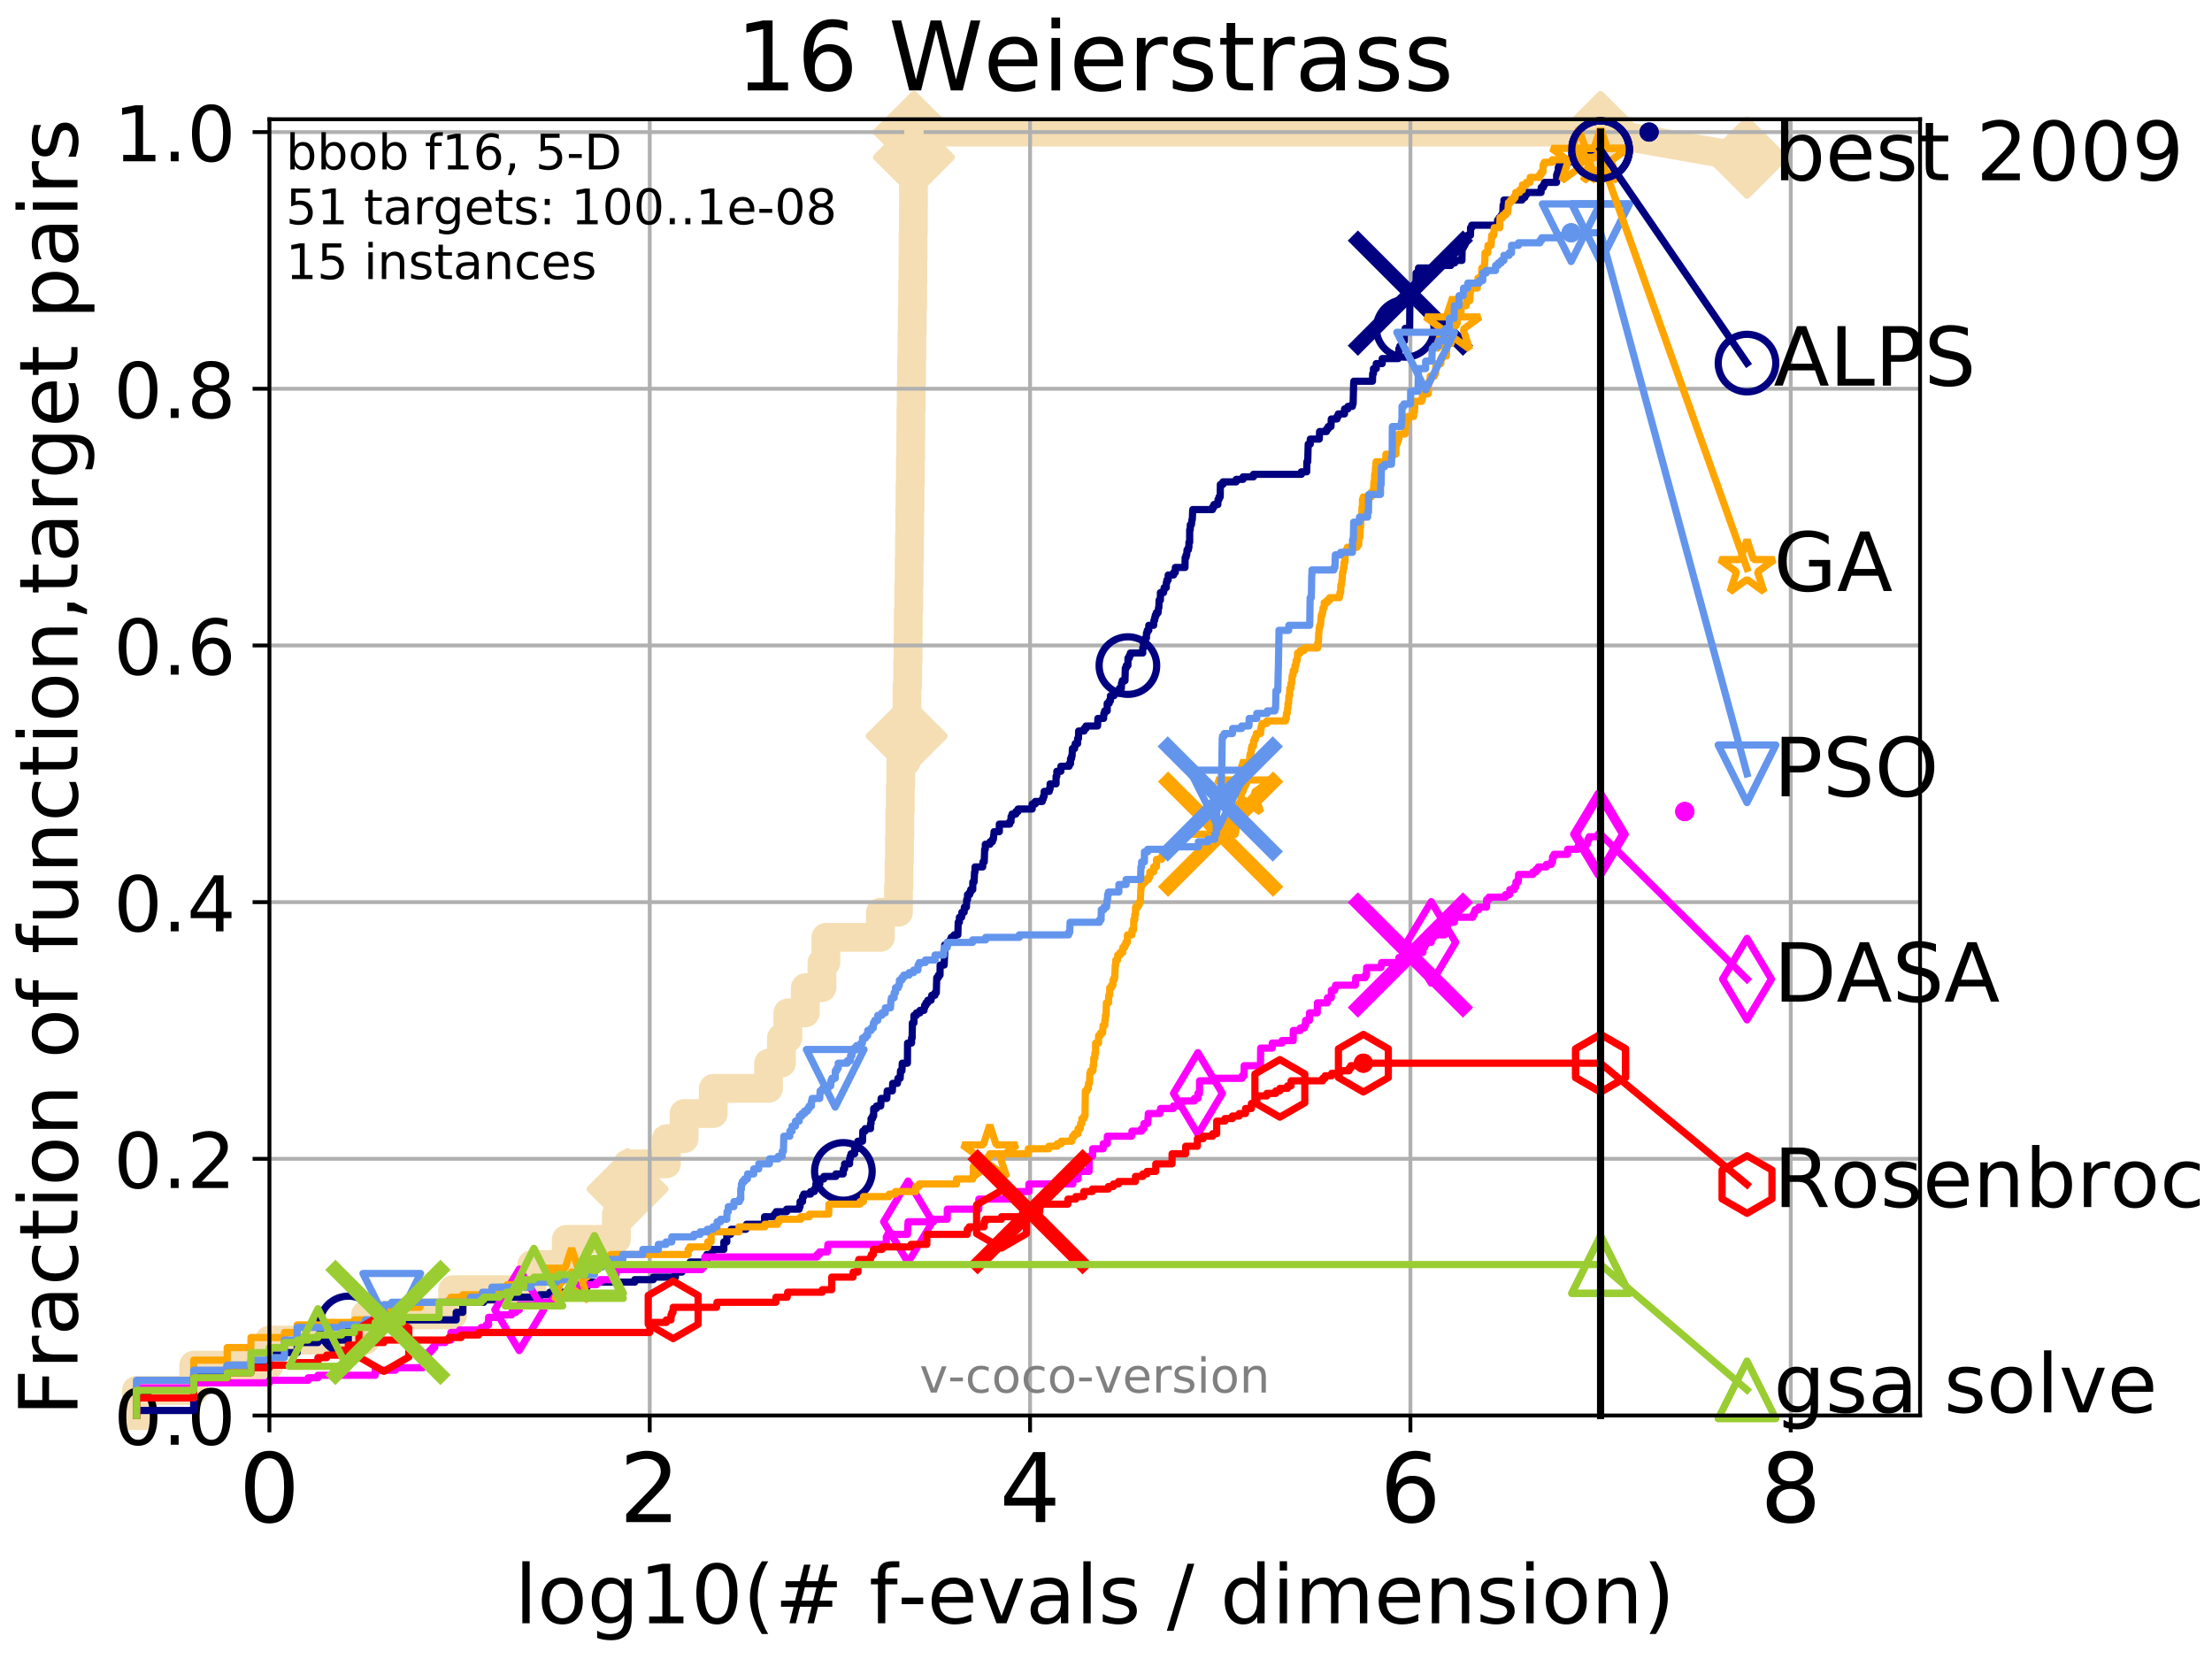 <?xml version="1.0" encoding="utf-8" standalone="no"?>
<!DOCTYPE svg PUBLIC "-//W3C//DTD SVG 1.1//EN"
  "http://www.w3.org/Graphics/SVG/1.1/DTD/svg11.dtd">
<!-- Created with matplotlib (http://matplotlib.org/) -->
<svg height="345.6pt" version="1.1" viewBox="0 0 460.8 345.6" width="460.8pt" xmlns="http://www.w3.org/2000/svg" xmlns:xlink="http://www.w3.org/1999/xlink">
 <defs>
  <style type="text/css">
*{stroke-linecap:butt;stroke-linejoin:round;}
  </style>
 </defs>
 <g id="figure_1">
  <g id="patch_1">
   <path d="M 0 345.6 
L 460.8 345.6 
L 460.8 0 
L 0 0 
z
" style="fill:#ffffff;"/>
  </g>
  <g id="axes_1">
   <g id="patch_2">
    <path d="M 56.12 294.88 
L 399.984 294.88 
L 399.984 24.84 
L 56.12 24.84 
z
" style="fill:#ffffff;"/>
   </g>
   <g id="line2d_1">
    <path d="M 28.43 294.88 
L 28.43 289.638 
L 40.355 289.638 
L 40.355 284.395 
L 56.12 284.395 
L 56.12 279.153 
L 76.132 279.153 
L 76.132 273.91 
L 94.301 273.91 
L 94.301 268.668 
L 110.798 268.668 
L 110.798 263.425 
L 117.964 263.425 
L 117.964 258.183 
L 128.41 258.183 
L 128.41 252.94 
L 129.842 252.94 
L 129.842 247.698 
L 130.72 247.698 
L 130.72 242.455 
L 138.829 242.455 
L 138.829 237.213 
L 142.51 237.213 
L 142.51 231.97 
L 148.585 231.97 
L 148.585 226.728 
L 160.107 226.728 
L 160.107 221.485 
L 162.778 221.485 
L 162.778 216.243 
L 164.122 216.243 
L 164.122 211 
L 167.761 211 
L 167.761 205.758 
L 171.231 205.758 
L 171.231 200.515 
L 172.049 200.515 
L 172.049 195.273 
L 183.409 195.273 
L 183.409 190.03 
L 187.171 190.03 
L 187.171 184.788 
L 187.275 184.788 
L 187.275 179.546 
L 187.366 179.546 
L 187.366 174.303 
L 187.441 174.303 
L 187.441 169.061 
L 187.546 169.061 
L 187.546 163.818 
L 187.648 163.818 
L 187.648 158.576 
L 188.832 158.576 
L 188.832 153.333 
L 188.891 153.333 
L 188.891 148.091 
L 188.939 148.091 
L 188.939 142.848 
L 189.089 142.848 
L 189.089 137.606 
L 189.171 137.606 
L 189.171 132.363 
L 189.209 132.363 
L 189.209 127.121 
L 189.306 127.121 
L 189.306 121.878 
L 189.382 121.878 
L 189.382 116.636 
L 189.458 116.636 
L 189.458 111.393 
L 189.511 111.393 
L 189.511 106.151 
L 189.578 106.151 
L 189.578 100.908 
L 189.644 100.908 
L 189.644 95.666 
L 189.727 95.666 
L 189.727 90.423 
L 189.755 90.423 
L 189.755 85.181 
L 189.826 85.181 
L 189.826 79.938 
L 189.895 79.938 
L 189.895 74.696 
L 189.969 74.696 
L 189.969 69.453 
L 190.029 69.453 
L 190.029 64.211 
L 190.117 64.211 
L 190.117 58.969 
L 190.165 58.969 
L 190.165 53.726 
L 190.216 53.726 
L 190.216 48.484 
L 190.27 48.484 
L 190.27 43.241 
L 190.293 43.241 
L 190.293 37.999 
L 190.338 37.999 
L 190.338 32.756 
L 190.391 32.756 
L 190.391 27.514 
L 333.43 27.514 
" style="fill:none;stroke:#f5deb3;stroke-linecap:square;stroke-width:6;"/>
   </g>
   <g id="line2d_2">
    <defs>
     <path d="M -0 7.778 
L 7.778 0 
L 0 -7.778 
L -7.778 -0 
z
" id="m0f6bdfccfd" style="stroke:#f5deb3;stroke-linejoin:miter;stroke-width:1.5;"/>
    </defs>
    <g>
     <use style="fill:#f5deb3;stroke:#f5deb3;stroke-linejoin:miter;stroke-width:1.5;" x="130.72" xlink:href="#m0f6bdfccfd" y="247.698"/>
     <use style="fill:#f5deb3;stroke:#f5deb3;stroke-linejoin:miter;stroke-width:1.5;" x="188.891" xlink:href="#m0f6bdfccfd" y="153.333"/>
     <use style="fill:#f5deb3;stroke:#f5deb3;stroke-linejoin:miter;stroke-width:1.5;" x="190.391" xlink:href="#m0f6bdfccfd" y="32.756"/>
     <use style="fill:#f5deb3;stroke:#f5deb3;stroke-linejoin:miter;stroke-width:1.5;" x="190.391" xlink:href="#m0f6bdfccfd" y="27.514"/>
     <use style="fill:#f5deb3;stroke:#f5deb3;stroke-linejoin:miter;stroke-width:1.5;" x="190.391" xlink:href="#m0f6bdfccfd" y="27.514"/>
     <use style="fill:#f5deb3;stroke:#f5deb3;stroke-linejoin:miter;stroke-width:1.5;" x="333.43" xlink:href="#m0f6bdfccfd" y="27.514"/>
    </g>
   </g>
   <g id="line2d_3">
    <path style="fill:none;stroke:#f5deb3;stroke-linecap:square;stroke-width:6;"/>
    <g/>
   </g>
   <g id="line2d_4">
    <path d="M 333.43 27.514 
L 363.934 32.861 
" style="fill:none;stroke:#f5deb3;stroke-linecap:square;stroke-width:6;"/>
    <g>
     <use style="fill:#f5deb3;stroke:#f5deb3;stroke-linejoin:miter;stroke-width:1.5;" x="333.43" xlink:href="#m0f6bdfccfd" y="27.514"/>
     <use style="fill:#f5deb3;stroke:#f5deb3;stroke-linejoin:miter;stroke-width:1.5;" x="363.934" xlink:href="#m0f6bdfccfd" y="32.861"/>
    </g>
   </g>
   <g id="matplotlib.axis_1">
    <g id="xtick_1">
     <g id="line2d_5">
      <path clip-path="url(#pb6047d5c22)" d="M 56.12 294.88 
L 56.12 24.84 
" style="fill:none;stroke:#b0b0b0;stroke-linecap:square;stroke-width:0.8;"/>
     </g>
     <g id="line2d_6">
      <defs>
       <path d="M 0 0 
L 0 3.5 
" id="m508de851d7" style="stroke:#000000;stroke-width:0.8;"/>
      </defs>
      <g>
       <use style="stroke:#000000;stroke-width:0.8;" x="56.12" xlink:href="#m508de851d7" y="294.88"/>
      </g>
     </g>
     <g id="text_1">
      <!-- 0 -->
      <defs>
       <path d="M 31.781 66.406 
Q 24.172 66.406 20.328 58.906 
Q 16.5 51.422 16.5 36.375 
Q 16.5 21.391 20.328 13.891 
Q 24.172 6.391 31.781 6.391 
Q 39.453 6.391 43.281 13.891 
Q 47.125 21.391 47.125 36.375 
Q 47.125 51.422 43.281 58.906 
Q 39.453 66.406 31.781 66.406 
z
M 31.781 74.219 
Q 44.047 74.219 50.516 64.516 
Q 56.984 54.828 56.984 36.375 
Q 56.984 17.969 50.516 8.266 
Q 44.047 -1.422 31.781 -1.422 
Q 19.531 -1.422 13.062 8.266 
Q 6.594 17.969 6.594 36.375 
Q 6.594 54.828 13.062 64.516 
Q 19.531 74.219 31.781 74.219 
z
" id="DejaVuSans-30"/>
      </defs>
      <g transform="translate(49.758 317.077)scale(0.2 -0.2)">
       <use xlink:href="#DejaVuSans-30"/>
      </g>
     </g>
    </g>
    <g id="xtick_2">
     <g id="line2d_7">
      <path clip-path="url(#pb6047d5c22)" d="M 135.351 294.88 
L 135.351 24.84 
" style="fill:none;stroke:#b0b0b0;stroke-linecap:square;stroke-width:0.8;"/>
     </g>
     <g id="line2d_8">
      <g>
       <use style="stroke:#000000;stroke-width:0.8;" x="135.351" xlink:href="#m508de851d7" y="294.88"/>
      </g>
     </g>
     <g id="text_2">
      <!-- 2 -->
      <defs>
       <path d="M 19.188 8.297 
L 53.609 8.297 
L 53.609 0 
L 7.328 0 
L 7.328 8.297 
Q 12.938 14.109 22.625 23.891 
Q 32.328 33.688 34.812 36.531 
Q 39.547 41.844 41.422 45.531 
Q 43.312 49.219 43.312 52.781 
Q 43.312 58.594 39.234 62.25 
Q 35.156 65.922 28.609 65.922 
Q 23.969 65.922 18.812 64.312 
Q 13.672 62.703 7.812 59.422 
L 7.812 69.391 
Q 13.766 71.781 18.938 73 
Q 24.125 74.219 28.422 74.219 
Q 39.75 74.219 46.484 68.547 
Q 53.219 62.891 53.219 53.422 
Q 53.219 48.922 51.531 44.891 
Q 49.859 40.875 45.406 35.406 
Q 44.188 33.984 37.641 27.219 
Q 31.109 20.453 19.188 8.297 
z
" id="DejaVuSans-32"/>
      </defs>
      <g transform="translate(128.989 317.077)scale(0.2 -0.2)">
       <use xlink:href="#DejaVuSans-32"/>
      </g>
     </g>
    </g>
    <g id="xtick_3">
     <g id="line2d_9">
      <path clip-path="url(#pb6047d5c22)" d="M 214.583 294.88 
L 214.583 24.84 
" style="fill:none;stroke:#b0b0b0;stroke-linecap:square;stroke-width:0.8;"/>
     </g>
     <g id="line2d_10">
      <g>
       <use style="stroke:#000000;stroke-width:0.8;" x="214.583" xlink:href="#m508de851d7" y="294.88"/>
      </g>
     </g>
     <g id="text_3">
      <!-- 4 -->
      <defs>
       <path d="M 37.797 64.312 
L 12.891 25.391 
L 37.797 25.391 
z
M 35.203 72.906 
L 47.609 72.906 
L 47.609 25.391 
L 58.016 25.391 
L 58.016 17.188 
L 47.609 17.188 
L 47.609 0 
L 37.797 0 
L 37.797 17.188 
L 4.891 17.188 
L 4.891 26.703 
z
" id="DejaVuSans-34"/>
      </defs>
      <g transform="translate(208.22 317.077)scale(0.2 -0.2)">
       <use xlink:href="#DejaVuSans-34"/>
      </g>
     </g>
    </g>
    <g id="xtick_4">
     <g id="line2d_11">
      <path clip-path="url(#pb6047d5c22)" d="M 293.814 294.88 
L 293.814 24.84 
" style="fill:none;stroke:#b0b0b0;stroke-linecap:square;stroke-width:0.8;"/>
     </g>
     <g id="line2d_12">
      <g>
       <use style="stroke:#000000;stroke-width:0.8;" x="293.814" xlink:href="#m508de851d7" y="294.88"/>
      </g>
     </g>
     <g id="text_4">
      <!-- 6 -->
      <defs>
       <path d="M 33.016 40.375 
Q 26.375 40.375 22.484 35.828 
Q 18.609 31.297 18.609 23.391 
Q 18.609 15.531 22.484 10.953 
Q 26.375 6.391 33.016 6.391 
Q 39.656 6.391 43.531 10.953 
Q 47.406 15.531 47.406 23.391 
Q 47.406 31.297 43.531 35.828 
Q 39.656 40.375 33.016 40.375 
z
M 52.594 71.297 
L 52.594 62.312 
Q 48.875 64.062 45.094 64.984 
Q 41.312 65.922 37.594 65.922 
Q 27.828 65.922 22.672 59.328 
Q 17.531 52.734 16.797 39.406 
Q 19.672 43.656 24.016 45.922 
Q 28.375 48.188 33.594 48.188 
Q 44.578 48.188 50.953 41.516 
Q 57.328 34.859 57.328 23.391 
Q 57.328 12.156 50.688 5.359 
Q 44.047 -1.422 33.016 -1.422 
Q 20.359 -1.422 13.672 8.266 
Q 6.984 17.969 6.984 36.375 
Q 6.984 53.656 15.188 63.938 
Q 23.391 74.219 37.203 74.219 
Q 40.922 74.219 44.703 73.484 
Q 48.484 72.75 52.594 71.297 
z
" id="DejaVuSans-36"/>
      </defs>
      <g transform="translate(287.452 317.077)scale(0.2 -0.2)">
       <use xlink:href="#DejaVuSans-36"/>
      </g>
     </g>
    </g>
    <g id="xtick_5">
     <g id="line2d_13">
      <path clip-path="url(#pb6047d5c22)" d="M 373.045 294.88 
L 373.045 24.84 
" style="fill:none;stroke:#b0b0b0;stroke-linecap:square;stroke-width:0.8;"/>
     </g>
     <g id="line2d_14">
      <g>
       <use style="stroke:#000000;stroke-width:0.8;" x="373.045" xlink:href="#m508de851d7" y="294.88"/>
      </g>
     </g>
     <g id="text_5">
      <!-- 8 -->
      <defs>
       <path d="M 31.781 34.625 
Q 24.75 34.625 20.719 30.859 
Q 16.703 27.094 16.703 20.516 
Q 16.703 13.922 20.719 10.156 
Q 24.75 6.391 31.781 6.391 
Q 38.812 6.391 42.859 10.172 
Q 46.922 13.969 46.922 20.516 
Q 46.922 27.094 42.891 30.859 
Q 38.875 34.625 31.781 34.625 
z
M 21.922 38.812 
Q 15.578 40.375 12.031 44.719 
Q 8.5 49.078 8.5 55.328 
Q 8.5 64.062 14.719 69.141 
Q 20.953 74.219 31.781 74.219 
Q 42.672 74.219 48.875 69.141 
Q 55.078 64.062 55.078 55.328 
Q 55.078 49.078 51.531 44.719 
Q 48 40.375 41.703 38.812 
Q 48.828 37.156 52.797 32.312 
Q 56.781 27.484 56.781 20.516 
Q 56.781 9.906 50.312 4.234 
Q 43.844 -1.422 31.781 -1.422 
Q 19.734 -1.422 13.25 4.234 
Q 6.781 9.906 6.781 20.516 
Q 6.781 27.484 10.781 32.312 
Q 14.797 37.156 21.922 38.812 
z
M 18.312 54.391 
Q 18.312 48.734 21.844 45.562 
Q 25.391 42.391 31.781 42.391 
Q 38.141 42.391 41.719 45.562 
Q 45.312 48.734 45.312 54.391 
Q 45.312 60.062 41.719 63.234 
Q 38.141 66.406 31.781 66.406 
Q 25.391 66.406 21.844 63.234 
Q 18.312 60.062 18.312 54.391 
z
" id="DejaVuSans-38"/>
      </defs>
      <g transform="translate(366.683 317.077)scale(0.2 -0.2)">
       <use xlink:href="#DejaVuSans-38"/>
      </g>
     </g>
    </g>
    <g id="text_6">
     <!-- log10(# f-evals / dimension) -->
     <defs>
      <path d="M 9.422 75.984 
L 18.406 75.984 
L 18.406 0 
L 9.422 0 
z
" id="DejaVuSans-6c"/>
      <path d="M 30.609 48.391 
Q 23.391 48.391 19.188 42.75 
Q 14.984 37.109 14.984 27.297 
Q 14.984 17.484 19.156 11.844 
Q 23.344 6.203 30.609 6.203 
Q 37.797 6.203 41.984 11.859 
Q 46.188 17.531 46.188 27.297 
Q 46.188 37.016 41.984 42.703 
Q 37.797 48.391 30.609 48.391 
z
M 30.609 56 
Q 42.328 56 49.016 48.375 
Q 55.719 40.766 55.719 27.297 
Q 55.719 13.875 49.016 6.219 
Q 42.328 -1.422 30.609 -1.422 
Q 18.844 -1.422 12.172 6.219 
Q 5.516 13.875 5.516 27.297 
Q 5.516 40.766 12.172 48.375 
Q 18.844 56 30.609 56 
z
" id="DejaVuSans-6f"/>
      <path d="M 45.406 27.984 
Q 45.406 37.75 41.375 43.109 
Q 37.359 48.484 30.078 48.484 
Q 22.859 48.484 18.828 43.109 
Q 14.797 37.75 14.797 27.984 
Q 14.797 18.266 18.828 12.891 
Q 22.859 7.516 30.078 7.516 
Q 37.359 7.516 41.375 12.891 
Q 45.406 18.266 45.406 27.984 
z
M 54.391 6.781 
Q 54.391 -7.172 48.188 -13.984 
Q 42 -20.797 29.203 -20.797 
Q 24.469 -20.797 20.266 -20.094 
Q 16.062 -19.391 12.109 -17.922 
L 12.109 -9.188 
Q 16.062 -11.328 19.922 -12.344 
Q 23.781 -13.375 27.781 -13.375 
Q 36.625 -13.375 41.016 -8.766 
Q 45.406 -4.156 45.406 5.172 
L 45.406 9.625 
Q 42.625 4.781 38.281 2.391 
Q 33.938 0 27.875 0 
Q 17.828 0 11.672 7.656 
Q 5.516 15.328 5.516 27.984 
Q 5.516 40.672 11.672 48.328 
Q 17.828 56 27.875 56 
Q 33.938 56 38.281 53.609 
Q 42.625 51.219 45.406 46.391 
L 45.406 54.688 
L 54.391 54.688 
z
" id="DejaVuSans-67"/>
      <path d="M 12.406 8.297 
L 28.516 8.297 
L 28.516 63.922 
L 10.984 60.406 
L 10.984 69.391 
L 28.422 72.906 
L 38.281 72.906 
L 38.281 8.297 
L 54.391 8.297 
L 54.391 0 
L 12.406 0 
z
" id="DejaVuSans-31"/>
      <path d="M 31 75.875 
Q 24.469 64.656 21.281 53.656 
Q 18.109 42.672 18.109 31.391 
Q 18.109 20.125 21.312 9.062 
Q 24.516 -2 31 -13.188 
L 23.188 -13.188 
Q 15.875 -1.703 12.234 9.375 
Q 8.594 20.453 8.594 31.391 
Q 8.594 42.281 12.203 53.312 
Q 15.828 64.359 23.188 75.875 
z
" id="DejaVuSans-28"/>
      <path d="M 51.125 44 
L 36.922 44 
L 32.812 27.688 
L 47.125 27.688 
z
M 43.797 71.781 
L 38.719 51.516 
L 52.984 51.516 
L 58.109 71.781 
L 65.922 71.781 
L 60.891 51.516 
L 76.125 51.516 
L 76.125 44 
L 58.984 44 
L 54.984 27.688 
L 70.516 27.688 
L 70.516 20.219 
L 53.078 20.219 
L 48 0 
L 40.188 0 
L 45.219 20.219 
L 30.906 20.219 
L 25.875 0 
L 18.016 0 
L 23.094 20.219 
L 7.719 20.219 
L 7.719 27.688 
L 24.906 27.688 
L 29 44 
L 13.281 44 
L 13.281 51.516 
L 30.906 51.516 
L 35.891 71.781 
z
" id="DejaVuSans-23"/>
      <path id="DejaVuSans-20"/>
      <path d="M 37.109 75.984 
L 37.109 68.5 
L 28.516 68.5 
Q 23.688 68.5 21.797 66.547 
Q 19.922 64.594 19.922 59.516 
L 19.922 54.688 
L 34.719 54.688 
L 34.719 47.703 
L 19.922 47.703 
L 19.922 0 
L 10.891 0 
L 10.891 47.703 
L 2.297 47.703 
L 2.297 54.688 
L 10.891 54.688 
L 10.891 58.5 
Q 10.891 67.625 15.141 71.797 
Q 19.391 75.984 28.609 75.984 
z
" id="DejaVuSans-66"/>
      <path d="M 4.891 31.391 
L 31.203 31.391 
L 31.203 23.391 
L 4.891 23.391 
z
" id="DejaVuSans-2d"/>
      <path d="M 56.203 29.594 
L 56.203 25.203 
L 14.891 25.203 
Q 15.484 15.922 20.484 11.062 
Q 25.484 6.203 34.422 6.203 
Q 39.594 6.203 44.453 7.469 
Q 49.312 8.734 54.109 11.281 
L 54.109 2.781 
Q 49.266 0.734 44.188 -0.344 
Q 39.109 -1.422 33.891 -1.422 
Q 20.797 -1.422 13.156 6.188 
Q 5.516 13.812 5.516 26.812 
Q 5.516 40.234 12.766 48.109 
Q 20.016 56 32.328 56 
Q 43.359 56 49.781 48.891 
Q 56.203 41.797 56.203 29.594 
z
M 47.219 32.234 
Q 47.125 39.594 43.094 43.984 
Q 39.062 48.391 32.422 48.391 
Q 24.906 48.391 20.391 44.141 
Q 15.875 39.891 15.188 32.172 
z
" id="DejaVuSans-65"/>
      <path d="M 2.984 54.688 
L 12.5 54.688 
L 29.594 8.797 
L 46.688 54.688 
L 56.203 54.688 
L 35.688 0 
L 23.484 0 
z
" id="DejaVuSans-76"/>
      <path d="M 34.281 27.484 
Q 23.391 27.484 19.188 25 
Q 14.984 22.516 14.984 16.5 
Q 14.984 11.719 18.141 8.906 
Q 21.297 6.109 26.703 6.109 
Q 34.188 6.109 38.703 11.406 
Q 43.219 16.703 43.219 25.484 
L 43.219 27.484 
z
M 52.203 31.203 
L 52.203 0 
L 43.219 0 
L 43.219 8.297 
Q 40.141 3.328 35.547 0.953 
Q 30.953 -1.422 24.312 -1.422 
Q 15.922 -1.422 10.953 3.297 
Q 6 8.016 6 15.922 
Q 6 25.141 12.172 29.828 
Q 18.359 34.516 30.609 34.516 
L 43.219 34.516 
L 43.219 35.406 
Q 43.219 41.609 39.141 45 
Q 35.062 48.391 27.688 48.391 
Q 23 48.391 18.547 47.266 
Q 14.109 46.141 10.016 43.891 
L 10.016 52.203 
Q 14.938 54.109 19.578 55.047 
Q 24.219 56 28.609 56 
Q 40.484 56 46.344 49.844 
Q 52.203 43.703 52.203 31.203 
z
" id="DejaVuSans-61"/>
      <path d="M 44.281 53.078 
L 44.281 44.578 
Q 40.484 46.531 36.375 47.5 
Q 32.281 48.484 27.875 48.484 
Q 21.188 48.484 17.844 46.438 
Q 14.5 44.391 14.5 40.281 
Q 14.5 37.156 16.891 35.375 
Q 19.281 33.594 26.516 31.984 
L 29.594 31.297 
Q 39.156 29.25 43.188 25.516 
Q 47.219 21.781 47.219 15.094 
Q 47.219 7.469 41.188 3.016 
Q 35.156 -1.422 24.609 -1.422 
Q 20.219 -1.422 15.453 -0.562 
Q 10.688 0.297 5.422 2 
L 5.422 11.281 
Q 10.406 8.688 15.234 7.391 
Q 20.062 6.109 24.812 6.109 
Q 31.156 6.109 34.562 8.281 
Q 37.984 10.453 37.984 14.406 
Q 37.984 18.062 35.516 20.016 
Q 33.062 21.969 24.703 23.781 
L 21.578 24.516 
Q 13.234 26.266 9.516 29.906 
Q 5.812 33.547 5.812 39.891 
Q 5.812 47.609 11.281 51.797 
Q 16.75 56 26.812 56 
Q 31.781 56 36.172 55.266 
Q 40.578 54.547 44.281 53.078 
z
" id="DejaVuSans-73"/>
      <path d="M 25.391 72.906 
L 33.688 72.906 
L 8.297 -9.281 
L 0 -9.281 
z
" id="DejaVuSans-2f"/>
      <path d="M 45.406 46.391 
L 45.406 75.984 
L 54.391 75.984 
L 54.391 0 
L 45.406 0 
L 45.406 8.203 
Q 42.578 3.328 38.25 0.953 
Q 33.938 -1.422 27.875 -1.422 
Q 17.969 -1.422 11.734 6.484 
Q 5.516 14.406 5.516 27.297 
Q 5.516 40.188 11.734 48.094 
Q 17.969 56 27.875 56 
Q 33.938 56 38.25 53.625 
Q 42.578 51.266 45.406 46.391 
z
M 14.797 27.297 
Q 14.797 17.391 18.875 11.75 
Q 22.953 6.109 30.078 6.109 
Q 37.203 6.109 41.297 11.75 
Q 45.406 17.391 45.406 27.297 
Q 45.406 37.203 41.297 42.844 
Q 37.203 48.484 30.078 48.484 
Q 22.953 48.484 18.875 42.844 
Q 14.797 37.203 14.797 27.297 
z
" id="DejaVuSans-64"/>
      <path d="M 9.422 54.688 
L 18.406 54.688 
L 18.406 0 
L 9.422 0 
z
M 9.422 75.984 
L 18.406 75.984 
L 18.406 64.594 
L 9.422 64.594 
z
" id="DejaVuSans-69"/>
      <path d="M 52 44.188 
Q 55.375 50.25 60.062 53.125 
Q 64.75 56 71.094 56 
Q 79.641 56 84.281 50.016 
Q 88.922 44.047 88.922 33.016 
L 88.922 0 
L 79.891 0 
L 79.891 32.719 
Q 79.891 40.578 77.094 44.375 
Q 74.312 48.188 68.609 48.188 
Q 61.625 48.188 57.562 43.547 
Q 53.516 38.922 53.516 30.906 
L 53.516 0 
L 44.484 0 
L 44.484 32.719 
Q 44.484 40.625 41.703 44.406 
Q 38.922 48.188 33.109 48.188 
Q 26.219 48.188 22.156 43.531 
Q 18.109 38.875 18.109 30.906 
L 18.109 0 
L 9.078 0 
L 9.078 54.688 
L 18.109 54.688 
L 18.109 46.188 
Q 21.188 51.219 25.484 53.609 
Q 29.781 56 35.688 56 
Q 41.656 56 45.828 52.969 
Q 50 49.953 52 44.188 
z
" id="DejaVuSans-6d"/>
      <path d="M 54.891 33.016 
L 54.891 0 
L 45.906 0 
L 45.906 32.719 
Q 45.906 40.484 42.875 44.328 
Q 39.844 48.188 33.797 48.188 
Q 26.516 48.188 22.312 43.547 
Q 18.109 38.922 18.109 30.906 
L 18.109 0 
L 9.078 0 
L 9.078 54.688 
L 18.109 54.688 
L 18.109 46.188 
Q 21.344 51.125 25.703 53.562 
Q 30.078 56 35.797 56 
Q 45.219 56 50.047 50.172 
Q 54.891 44.344 54.891 33.016 
z
" id="DejaVuSans-6e"/>
      <path d="M 8.016 75.875 
L 15.828 75.875 
Q 23.141 64.359 26.781 53.312 
Q 30.422 42.281 30.422 31.391 
Q 30.422 20.453 26.781 9.375 
Q 23.141 -1.703 15.828 -13.188 
L 8.016 -13.188 
Q 14.5 -2 17.703 9.062 
Q 20.906 20.125 20.906 31.391 
Q 20.906 42.672 17.703 53.656 
Q 14.5 64.656 8.016 75.875 
z
" id="DejaVuSans-29"/>
     </defs>
     <g transform="translate(107.211 338.154)scale(0.17 -0.17)">
      <use xlink:href="#DejaVuSans-6c"/>
      <use x="27.783" xlink:href="#DejaVuSans-6f"/>
      <use x="88.965" xlink:href="#DejaVuSans-67"/>
      <use x="152.441" xlink:href="#DejaVuSans-31"/>
      <use x="216.064" xlink:href="#DejaVuSans-30"/>
      <use x="279.688" xlink:href="#DejaVuSans-28"/>
      <use x="318.701" xlink:href="#DejaVuSans-23"/>
      <use x="402.49" xlink:href="#DejaVuSans-20"/>
      <use x="434.277" xlink:href="#DejaVuSans-66"/>
      <use x="469.404" xlink:href="#DejaVuSans-2d"/>
      <use x="505.488" xlink:href="#DejaVuSans-65"/>
      <use x="567.012" xlink:href="#DejaVuSans-76"/>
      <use x="626.191" xlink:href="#DejaVuSans-61"/>
      <use x="687.471" xlink:href="#DejaVuSans-6c"/>
      <use x="715.254" xlink:href="#DejaVuSans-73"/>
      <use x="767.354" xlink:href="#DejaVuSans-20"/>
      <use x="799.141" xlink:href="#DejaVuSans-2f"/>
      <use x="832.832" xlink:href="#DejaVuSans-20"/>
      <use x="864.619" xlink:href="#DejaVuSans-64"/>
      <use x="928.096" xlink:href="#DejaVuSans-69"/>
      <use x="955.879" xlink:href="#DejaVuSans-6d"/>
      <use x="1053.291" xlink:href="#DejaVuSans-65"/>
      <use x="1114.814" xlink:href="#DejaVuSans-6e"/>
      <use x="1178.193" xlink:href="#DejaVuSans-73"/>
      <use x="1230.293" xlink:href="#DejaVuSans-69"/>
      <use x="1258.076" xlink:href="#DejaVuSans-6f"/>
      <use x="1319.258" xlink:href="#DejaVuSans-6e"/>
      <use x="1382.637" xlink:href="#DejaVuSans-29"/>
     </g>
    </g>
   </g>
   <g id="matplotlib.axis_2">
    <g id="ytick_1">
     <g id="line2d_15">
      <path clip-path="url(#pb6047d5c22)" d="M 56.12 294.88 
L 399.984 294.88 
" style="fill:none;stroke:#b0b0b0;stroke-linecap:square;stroke-width:0.8;"/>
     </g>
     <g id="line2d_16">
      <defs>
       <path d="M 0 0 
L -3.5 0 
" id="m6f0ebe85c9" style="stroke:#000000;stroke-width:0.8;"/>
      </defs>
      <g>
       <use style="stroke:#000000;stroke-width:0.8;" x="56.12" xlink:href="#m6f0ebe85c9" y="294.88"/>
      </g>
     </g>
     <g id="text_7">
      <!-- 0.0 -->
      <defs>
       <path d="M 10.688 12.406 
L 21 12.406 
L 21 0 
L 10.688 0 
z
" id="DejaVuSans-2e"/>
      </defs>
      <g transform="translate(23.675 300.959)scale(0.16 -0.16)">
       <use xlink:href="#DejaVuSans-30"/>
       <use x="63.623" xlink:href="#DejaVuSans-2e"/>
       <use x="95.41" xlink:href="#DejaVuSans-30"/>
      </g>
     </g>
    </g>
    <g id="ytick_2">
     <g id="line2d_17">
      <path clip-path="url(#pb6047d5c22)" d="M 56.12 241.407 
L 399.984 241.407 
" style="fill:none;stroke:#b0b0b0;stroke-linecap:square;stroke-width:0.8;"/>
     </g>
     <g id="line2d_18">
      <g>
       <use style="stroke:#000000;stroke-width:0.8;" x="56.12" xlink:href="#m6f0ebe85c9" y="241.407"/>
      </g>
     </g>
     <g id="text_8">
      <!-- 0.2 -->
      <g transform="translate(23.675 247.485)scale(0.16 -0.16)">
       <use xlink:href="#DejaVuSans-30"/>
       <use x="63.623" xlink:href="#DejaVuSans-2e"/>
       <use x="95.41" xlink:href="#DejaVuSans-32"/>
      </g>
     </g>
    </g>
    <g id="ytick_3">
     <g id="line2d_19">
      <path clip-path="url(#pb6047d5c22)" d="M 56.12 187.933 
L 399.984 187.933 
" style="fill:none;stroke:#b0b0b0;stroke-linecap:square;stroke-width:0.8;"/>
     </g>
     <g id="line2d_20">
      <g>
       <use style="stroke:#000000;stroke-width:0.8;" x="56.12" xlink:href="#m6f0ebe85c9" y="187.933"/>
      </g>
     </g>
     <g id="text_9">
      <!-- 0.4 -->
      <g transform="translate(23.675 194.012)scale(0.16 -0.16)">
       <use xlink:href="#DejaVuSans-30"/>
       <use x="63.623" xlink:href="#DejaVuSans-2e"/>
       <use x="95.41" xlink:href="#DejaVuSans-34"/>
      </g>
     </g>
    </g>
    <g id="ytick_4">
     <g id="line2d_21">
      <path clip-path="url(#pb6047d5c22)" d="M 56.12 134.46 
L 399.984 134.46 
" style="fill:none;stroke:#b0b0b0;stroke-linecap:square;stroke-width:0.8;"/>
     </g>
     <g id="line2d_22">
      <g>
       <use style="stroke:#000000;stroke-width:0.8;" x="56.12" xlink:href="#m6f0ebe85c9" y="134.46"/>
      </g>
     </g>
     <g id="text_10">
      <!-- 0.6 -->
      <g transform="translate(23.675 140.539)scale(0.16 -0.16)">
       <use xlink:href="#DejaVuSans-30"/>
       <use x="63.623" xlink:href="#DejaVuSans-2e"/>
       <use x="95.41" xlink:href="#DejaVuSans-36"/>
      </g>
     </g>
    </g>
    <g id="ytick_5">
     <g id="line2d_23">
      <path clip-path="url(#pb6047d5c22)" d="M 56.12 80.987 
L 399.984 80.987 
" style="fill:none;stroke:#b0b0b0;stroke-linecap:square;stroke-width:0.8;"/>
     </g>
     <g id="line2d_24">
      <g>
       <use style="stroke:#000000;stroke-width:0.8;" x="56.12" xlink:href="#m6f0ebe85c9" y="80.987"/>
      </g>
     </g>
     <g id="text_11">
      <!-- 0.8 -->
      <g transform="translate(23.675 87.066)scale(0.16 -0.16)">
       <use xlink:href="#DejaVuSans-30"/>
       <use x="63.623" xlink:href="#DejaVuSans-2e"/>
       <use x="95.41" xlink:href="#DejaVuSans-38"/>
      </g>
     </g>
    </g>
    <g id="ytick_6">
     <g id="line2d_25">
      <path clip-path="url(#pb6047d5c22)" d="M 56.12 27.514 
L 399.984 27.514 
" style="fill:none;stroke:#b0b0b0;stroke-linecap:square;stroke-width:0.8;"/>
     </g>
     <g id="line2d_26">
      <g>
       <use style="stroke:#000000;stroke-width:0.8;" x="56.12" xlink:href="#m6f0ebe85c9" y="27.514"/>
      </g>
     </g>
     <g id="text_12">
      <!-- 1.0 -->
      <g transform="translate(23.675 33.592)scale(0.16 -0.16)">
       <use xlink:href="#DejaVuSans-31"/>
       <use x="63.623" xlink:href="#DejaVuSans-2e"/>
       <use x="95.41" xlink:href="#DejaVuSans-30"/>
      </g>
     </g>
    </g>
    <g id="text_13">
     <!-- Fraction of function,target pairs -->
     <defs>
      <path d="M 9.812 72.906 
L 51.703 72.906 
L 51.703 64.594 
L 19.672 64.594 
L 19.672 43.109 
L 48.578 43.109 
L 48.578 34.812 
L 19.672 34.812 
L 19.672 0 
L 9.812 0 
z
" id="DejaVuSans-46"/>
      <path d="M 41.109 46.297 
Q 39.594 47.172 37.812 47.578 
Q 36.031 48 33.891 48 
Q 26.266 48 22.188 43.047 
Q 18.109 38.094 18.109 28.812 
L 18.109 0 
L 9.078 0 
L 9.078 54.688 
L 18.109 54.688 
L 18.109 46.188 
Q 20.953 51.172 25.484 53.578 
Q 30.031 56 36.531 56 
Q 37.453 56 38.578 55.875 
Q 39.703 55.766 41.062 55.516 
z
" id="DejaVuSans-72"/>
      <path d="M 48.781 52.594 
L 48.781 44.188 
Q 44.969 46.297 41.141 47.344 
Q 37.312 48.391 33.406 48.391 
Q 24.656 48.391 19.812 42.844 
Q 14.984 37.312 14.984 27.297 
Q 14.984 17.281 19.812 11.734 
Q 24.656 6.203 33.406 6.203 
Q 37.312 6.203 41.141 7.25 
Q 44.969 8.297 48.781 10.406 
L 48.781 2.094 
Q 45.016 0.344 40.984 -0.531 
Q 36.969 -1.422 32.422 -1.422 
Q 20.062 -1.422 12.781 6.344 
Q 5.516 14.109 5.516 27.297 
Q 5.516 40.672 12.859 48.328 
Q 20.219 56 33.016 56 
Q 37.156 56 41.109 55.141 
Q 45.062 54.297 48.781 52.594 
z
" id="DejaVuSans-63"/>
      <path d="M 18.312 70.219 
L 18.312 54.688 
L 36.812 54.688 
L 36.812 47.703 
L 18.312 47.703 
L 18.312 18.016 
Q 18.312 11.328 20.141 9.422 
Q 21.969 7.516 27.594 7.516 
L 36.812 7.516 
L 36.812 0 
L 27.594 0 
Q 17.188 0 13.234 3.875 
Q 9.281 7.766 9.281 18.016 
L 9.281 47.703 
L 2.688 47.703 
L 2.688 54.688 
L 9.281 54.688 
L 9.281 70.219 
z
" id="DejaVuSans-74"/>
      <path d="M 8.5 21.578 
L 8.5 54.688 
L 17.484 54.688 
L 17.484 21.922 
Q 17.484 14.156 20.5 10.266 
Q 23.531 6.391 29.594 6.391 
Q 36.859 6.391 41.078 11.031 
Q 45.312 15.672 45.312 23.688 
L 45.312 54.688 
L 54.297 54.688 
L 54.297 0 
L 45.312 0 
L 45.312 8.406 
Q 42.047 3.422 37.719 1 
Q 33.406 -1.422 27.688 -1.422 
Q 18.266 -1.422 13.375 4.438 
Q 8.5 10.297 8.5 21.578 
z
M 31.109 56 
z
" id="DejaVuSans-75"/>
      <path d="M 11.719 12.406 
L 22.016 12.406 
L 22.016 4 
L 14.016 -11.625 
L 7.719 -11.625 
L 11.719 4 
z
" id="DejaVuSans-2c"/>
      <path d="M 18.109 8.203 
L 18.109 -20.797 
L 9.078 -20.797 
L 9.078 54.688 
L 18.109 54.688 
L 18.109 46.391 
Q 20.953 51.266 25.266 53.625 
Q 29.594 56 35.594 56 
Q 45.562 56 51.781 48.094 
Q 58.016 40.188 58.016 27.297 
Q 58.016 14.406 51.781 6.484 
Q 45.562 -1.422 35.594 -1.422 
Q 29.594 -1.422 25.266 0.953 
Q 20.953 3.328 18.109 8.203 
z
M 48.688 27.297 
Q 48.688 37.203 44.609 42.844 
Q 40.531 48.484 33.406 48.484 
Q 26.266 48.484 22.188 42.844 
Q 18.109 37.203 18.109 27.297 
Q 18.109 17.391 22.188 11.75 
Q 26.266 6.109 33.406 6.109 
Q 40.531 6.109 44.609 11.75 
Q 48.688 17.391 48.688 27.297 
z
" id="DejaVuSans-70"/>
     </defs>
     <g transform="translate(16.14 294.999)rotate(-90)scale(0.17 -0.17)">
      <use xlink:href="#DejaVuSans-46"/>
      <use x="57.41" xlink:href="#DejaVuSans-72"/>
      <use x="98.523" xlink:href="#DejaVuSans-61"/>
      <use x="159.803" xlink:href="#DejaVuSans-63"/>
      <use x="214.783" xlink:href="#DejaVuSans-74"/>
      <use x="253.992" xlink:href="#DejaVuSans-69"/>
      <use x="281.775" xlink:href="#DejaVuSans-6f"/>
      <use x="342.957" xlink:href="#DejaVuSans-6e"/>
      <use x="406.336" xlink:href="#DejaVuSans-20"/>
      <use x="438.123" xlink:href="#DejaVuSans-6f"/>
      <use x="499.305" xlink:href="#DejaVuSans-66"/>
      <use x="534.51" xlink:href="#DejaVuSans-20"/>
      <use x="566.297" xlink:href="#DejaVuSans-66"/>
      <use x="601.502" xlink:href="#DejaVuSans-75"/>
      <use x="664.881" xlink:href="#DejaVuSans-6e"/>
      <use x="728.26" xlink:href="#DejaVuSans-63"/>
      <use x="783.24" xlink:href="#DejaVuSans-74"/>
      <use x="822.449" xlink:href="#DejaVuSans-69"/>
      <use x="850.232" xlink:href="#DejaVuSans-6f"/>
      <use x="911.414" xlink:href="#DejaVuSans-6e"/>
      <use x="974.793" xlink:href="#DejaVuSans-2c"/>
      <use x="1006.58" xlink:href="#DejaVuSans-74"/>
      <use x="1045.789" xlink:href="#DejaVuSans-61"/>
      <use x="1107.068" xlink:href="#DejaVuSans-72"/>
      <use x="1148.166" xlink:href="#DejaVuSans-67"/>
      <use x="1211.643" xlink:href="#DejaVuSans-65"/>
      <use x="1273.166" xlink:href="#DejaVuSans-74"/>
      <use x="1312.375" xlink:href="#DejaVuSans-20"/>
      <use x="1344.162" xlink:href="#DejaVuSans-70"/>
      <use x="1407.639" xlink:href="#DejaVuSans-61"/>
      <use x="1468.918" xlink:href="#DejaVuSans-69"/>
      <use x="1496.701" xlink:href="#DejaVuSans-72"/>
      <use x="1537.814" xlink:href="#DejaVuSans-73"/>
     </g>
    </g>
   </g>
   <g id="line2d_27">
    <defs>
     <path d="M 0 1.5 
C 0.398 1.5 0.779 1.342 1.061 1.061 
C 1.342 0.779 1.5 0.398 1.5 0 
C 1.5 -0.398 1.342 -0.779 1.061 -1.061 
C 0.779 -1.342 0.398 -1.5 0 -1.5 
C -0.398 -1.5 -0.779 -1.342 -1.061 -1.061 
C -1.342 -0.779 -1.5 -0.398 -1.5 0 
C -1.5 0.398 -1.342 0.779 -1.061 1.061 
C -0.779 1.342 -0.398 1.5 0 1.5 
z
" id="m60f8e8f307" style="stroke:#f5deb3;"/>
    </defs>
    <g>
     <use style="fill:#f5deb3;stroke:#f5deb3;" x="190.391" xlink:href="#m60f8e8f307" y="27.514"/>
     <use style="fill:#f5deb3;stroke:#f5deb3;" x="190.391" xlink:href="#m60f8e8f307" y="27.514"/>
    </g>
   </g>
   <g id="line2d_28">
    <defs>
     <path d="M 0 1.5 
C 0.398 1.5 0.779 1.342 1.061 1.061 
C 1.342 0.779 1.5 0.398 1.5 0 
C 1.5 -0.398 1.342 -0.779 1.061 -1.061 
C 0.779 -1.342 0.398 -1.5 0 -1.5 
C -0.398 -1.5 -0.779 -1.342 -1.061 -1.061 
C -1.342 -0.779 -1.5 -0.398 -1.5 0 
C -1.5 0.398 -1.342 0.779 -1.061 1.061 
C -0.779 1.342 -0.398 1.5 0 1.5 
z
" id="m238f45b76a" style="stroke:#000080;"/>
    </defs>
    <g>
     <use style="fill:#000080;stroke:#000080;" x="343.541" xlink:href="#m238f45b76a" y="27.514"/>
     <use style="fill:#000080;stroke:#000080;" x="343.541" xlink:href="#m238f45b76a" y="27.514"/>
    </g>
   </g>
   <g id="line2d_29">
    <path d="M 28.43 294.88 
L 28.43 293.832 
L 40.355 293.832 
L 40.355 286.492 
L 47.331 286.492 
L 47.331 284.395 
L 52.281 284.395 
L 52.281 283.871 
L 56.12 283.871 
L 56.12 282.298 
L 59.257 282.298 
L 59.257 281.774 
L 61.909 281.774 
L 61.909 279.677 
L 66.233 279.677 
L 66.233 279.153 
L 72.559 279.153 
L 72.559 276.007 
L 77.175 276.007 
L 77.175 275.483 
L 82.376 275.483 
L 82.376 274.959 
L 95.033 274.959 
L 95.033 273.386 
L 96.41 273.386 
L 96.41 271.289 
L 100.771 271.289 
L 100.771 270.765 
L 104.247 270.765 
L 104.247 270.24 
L 112.438 270.24 
L 112.438 269.716 
L 114.522 269.716 
L 114.522 269.192 
L 120.344 269.192 
L 120.344 268.143 
L 122.288 268.143 
L 122.288 267.095 
L 132.228 267.095 
L 132.228 266.571 
L 136.092 266.571 
L 136.092 266.046 
L 140.717 266.046 
L 140.717 264.998 
L 142.073 264.998 
L 142.073 263.949 
L 143.757 263.949 
L 143.757 262.901 
L 147.242 262.901 
L 147.242 261.328 
L 148.425 261.328 
L 148.425 260.28 
L 150.796 260.28 
L 150.796 258.707 
L 151.403 258.707 
L 151.403 257.134 
L 152.209 257.134 
L 152.312 256.086 
L 155.385 256.086 
L 155.385 255.561 
L 155.524 255.561 
L 155.524 255.037 
L 159.271 255.037 
L 159.271 253.464 
L 161.32 253.464 
L 161.32 252.94 
L 161.689 252.94 
L 161.689 252.416 
L 163.881 252.416 
L 163.881 251.892 
L 166.485 251.892 
L 166.485 251.367 
L 166.67 251.367 
L 166.67 250.319 
L 167.186 250.319 
L 167.186 249.27 
L 167.444 249.27 
L 167.444 248.746 
L 168.86 248.746 
L 168.86 248.222 
L 169.642 248.222 
L 169.642 247.698 
L 169.962 247.698 
L 169.962 246.649 
L 170.78 246.649 
L 170.78 245.601 
L 171.624 245.601 
L 171.624 245.076 
L 174.128 245.076 
L 174.128 244.552 
L 175.642 244.552 
L 175.691 243.504 
L 175.94 243.504 
L 175.94 242.455 
L 176.984 242.455 
L 176.984 241.407 
L 177.109 241.407 
L 177.109 240.882 
L 177.282 240.882 
L 177.282 240.358 
L 178.035 240.358 
L 178.035 239.31 
L 178.585 239.31 
L 178.585 238.261 
L 178.701 238.261 
L 178.701 237.737 
L 179.678 237.737 
L 179.736 235.64 
L 180.234 235.64 
L 180.234 235.116 
L 181.345 235.116 
L 181.345 234.067 
L 181.457 234.067 
L 181.457 233.019 
L 181.765 233.019 
L 181.765 232.495 
L 182 232.495 
L 182 230.922 
L 182.589 230.922 
L 182.589 230.398 
L 183.466 230.398 
L 183.551 228.825 
L 184.74 228.825 
L 184.822 227.252 
L 185.892 227.252 
L 185.963 225.679 
L 186.959 225.679 
L 187.059 224.631 
L 187.519 224.631 
L 187.592 223.058 
L 187.895 223.058 
L 187.957 221.485 
L 189.033 221.485 
L 189.065 217.291 
L 189.888 217.291 
L 189.888 216.243 
L 190.021 216.243 
L 190.064 213.097 
L 190.391 213.097 
L 190.391 211.525 
L 190.912 211.525 
L 190.912 211 
L 191.64 211 
L 191.64 210.476 
L 192.496 210.476 
L 192.496 209.952 
L 192.617 209.952 
L 192.617 209.428 
L 192.898 209.428 
L 192.898 208.903 
L 193.265 208.903 
L 193.265 208.379 
L 193.954 208.379 
L 193.954 207.855 
L 194.094 207.855 
L 194.094 207.331 
L 194.767 207.331 
L 194.767 206.806 
L 195.053 206.806 
L 195.138 203.661 
L 195.479 203.661 
L 195.479 203.137 
L 195.823 203.137 
L 195.849 201.04 
L 196.684 201.04 
L 196.777 198.943 
L 196.796 198.943 
L 196.796 196.846 
L 197.37 196.846 
L 197.37 196.321 
L 197.926 196.321 
L 197.926 195.797 
L 198.153 195.797 
L 198.153 195.273 
L 198.757 195.273 
L 198.757 194.749 
L 199.536 194.749 
L 199.61 192.127 
L 199.858 192.127 
L 199.858 191.079 
L 200.32 191.079 
L 200.383 190.03 
L 200.853 190.03 
L 200.893 188.982 
L 201.323 188.982 
L 201.372 187.409 
L 201.554 187.409 
L 201.554 186.361 
L 202.004 186.361 
L 202.004 185.836 
L 202.219 185.836 
L 202.219 185.312 
L 202.645 185.312 
L 202.654 183.739 
L 202.92 183.739 
L 203.019 181.642 
L 203.115 181.642 
L 203.115 180.594 
L 204.714 180.594 
L 204.771 179.546 
L 205.035 179.546 
L 205.126 176.924 
L 205.256 176.924 
L 205.256 175.876 
L 206.237 175.876 
L 206.237 175.352 
L 206.737 175.352 
L 206.737 174.827 
L 206.935 174.827 
L 207.033 173.779 
L 207.085 173.779 
L 207.085 173.255 
L 208.174 173.255 
L 208.174 171.682 
L 210.336 171.682 
L 210.336 171.158 
L 210.62 171.158 
L 210.62 170.109 
L 210.821 170.109 
L 210.821 169.585 
L 211.623 169.585 
L 211.623 169.061 
L 212.073 169.061 
L 212.073 168.536 
L 215.026 168.536 
L 215.026 167.488 
L 215.66 167.488 
L 215.66 166.964 
L 217.128 166.964 
L 217.128 166.439 
L 217.336 166.439 
L 217.336 165.915 
L 217.519 165.915 
L 217.524 164.867 
L 218.582 164.867 
L 218.582 164.342 
L 218.755 164.342 
L 218.755 163.294 
L 219.996 163.294 
L 219.996 161.721 
L 220.159 161.721 
L 220.159 160.673 
L 221.002 160.673 
L 221.002 159.624 
L 222.727 159.624 
L 222.727 159.1 
L 223.01 159.1 
L 223.01 158.051 
L 223.211 158.051 
L 223.211 157.527 
L 223.335 157.527 
L 223.397 155.954 
L 223.854 155.954 
L 223.854 155.43 
L 223.988 155.43 
L 223.988 154.906 
L 224.487 154.906 
L 224.487 153.857 
L 224.668 153.857 
L 224.7 152.285 
L 225.841 152.285 
L 225.841 151.76 
L 226.237 151.76 
L 226.237 151.236 
L 228.646 151.236 
L 228.71 149.663 
L 229.898 149.663 
L 229.95 148.615 
L 230.127 148.615 
L 230.127 148.091 
L 230.648 148.091 
L 230.648 146.518 
L 231.069 146.518 
L 231.069 145.994 
L 231.324 145.994 
L 231.324 144.945 
L 232.06 144.945 
L 232.06 144.421 
L 233.055 144.421 
L 233.055 143.897 
L 233.2 143.897 
L 233.2 143.372 
L 233.604 143.372 
L 233.63 142.324 
L 233.786 142.324 
L 233.786 141.8 
L 234.352 141.8 
L 234.423 139.178 
L 234.617 139.178 
L 234.617 138.654 
L 234.962 138.654 
L 234.981 137.081 
L 235.264 137.081 
L 235.264 136.557 
L 235.477 136.557 
L 235.477 136.033 
L 238.053 136.033 
L 238.053 134.984 
L 238.214 134.984 
L 238.214 133.936 
L 238.565 133.936 
L 238.596 132.887 
L 238.834 132.887 
L 238.834 131.839 
L 238.999 131.839 
L 238.999 131.315 
L 239.311 131.315 
L 239.311 130.266 
L 240.323 130.266 
L 240.384 129.218 
L 240.539 129.218 
L 240.539 128.693 
L 240.66 128.693 
L 240.66 128.169 
L 240.874 128.169 
L 240.874 127.645 
L 241.247 127.645 
L 241.344 126.596 
L 241.409 126.596 
L 241.459 125.024 
L 241.733 125.024 
L 241.733 123.451 
L 242.394 123.451 
L 242.394 122.927 
L 242.515 122.927 
L 242.515 122.403 
L 242.963 122.403 
L 242.963 121.354 
L 243.079 121.354 
L 243.079 120.83 
L 243.356 120.83 
L 243.356 119.781 
L 244.492 119.781 
L 244.492 119.257 
L 244.836 119.257 
L 244.844 118.209 
L 246.855 118.209 
L 246.888 116.112 
L 247.089 116.112 
L 247.089 115.587 
L 247.22 115.587 
L 247.285 114.539 
L 247.562 114.539 
L 247.562 114.015 
L 247.675 114.015 
L 247.675 112.966 
L 247.833 112.966 
L 247.833 110.345 
L 247.958 110.345 
L 247.958 109.296 
L 248.196 109.296 
L 248.303 108.248 
L 248.38 108.248 
L 248.471 106.151 
L 252.595 106.151 
L 252.595 105.627 
L 252.892 105.627 
L 252.892 105.102 
L 253.701 105.102 
L 253.737 104.054 
L 253.938 104.054 
L 253.938 103.53 
L 254.192 103.53 
L 254.225 100.908 
L 254.763 100.908 
L 254.763 100.384 
L 257.52 100.384 
L 257.52 99.86 
L 258.952 99.86 
L 258.952 99.336 
L 261.115 99.336 
L 261.115 98.811 
L 271.098 98.811 
L 271.098 98.287 
L 272.211 98.287 
L 272.25 96.19 
L 272.423 96.19 
L 272.522 92.52 
L 272.952 92.52 
L 272.952 91.472 
L 274.825 91.472 
L 274.897 89.899 
L 276.332 89.899 
L 276.332 89.375 
L 276.693 89.375 
L 276.693 88.851 
L 277.27 88.851 
L 277.335 87.278 
L 278.523 87.278 
L 278.523 86.754 
L 278.783 86.754 
L 278.783 86.229 
L 280.084 86.229 
L 280.094 85.181 
L 280.794 85.181 
L 280.794 84.657 
L 281.729 84.657 
L 281.729 84.132 
L 281.881 84.132 
L 281.986 79.938 
L 282.033 79.938 
L 282.033 79.414 
L 285.911 79.414 
L 285.951 77.841 
L 286.116 77.841 
L 286.116 76.793 
L 286.699 76.793 
L 286.699 75.744 
L 287.938 75.744 
L 287.938 74.696 
L 291.27 74.696 
L 291.27 74.172 
L 291.393 74.172 
L 291.415 72.599 
L 291.625 72.599 
L 291.625 72.075 
L 292.01 72.075 
L 292.01 71.026 
L 292.558 71.026 
L 292.581 68.929 
L 292.725 68.929 
L 292.725 68.405 
L 293.652 68.405 
L 293.715 61.59 
L 293.795 61.59 
L 293.795 61.066 
L 293.934 61.066 
L 293.934 60.541 
L 294.099 60.541 
L 294.099 60.017 
L 294.693 60.017 
L 294.693 59.493 
L 294.963 59.493 
L 295.005 56.872 
L 295.456 56.872 
L 295.506 55.823 
L 299.402 55.823 
L 299.402 55.299 
L 302.238 55.299 
L 302.238 54.775 
L 303.051 54.775 
L 303.051 54.25 
L 304.545 54.25 
L 304.599 51.629 
L 304.861 51.629 
L 304.861 51.105 
L 305.148 51.105 
L 305.204 50.056 
L 305.684 50.056 
L 305.732 49.008 
L 306.328 49.008 
L 306.345 47.435 
L 306.593 47.435 
L 306.593 46.911 
L 311.959 46.911 
L 311.964 45.862 
L 312.314 45.862 
L 312.314 45.338 
L 312.76 45.338 
L 312.76 44.814 
L 313.045 44.814 
L 313.12 42.717 
L 313.281 42.717 
L 313.298 41.668 
L 317.072 41.668 
L 317.072 41.144 
L 317.64 41.144 
L 317.64 40.62 
L 317.962 40.62 
L 317.962 40.096 
L 321.036 40.096 
L 321.06 39.047 
L 321.501 39.047 
L 321.501 38.523 
L 321.748 38.523 
L 321.748 37.999 
L 324.26 37.999 
L 324.271 36.426 
L 324.446 36.426 
L 324.446 35.902 
L 324.624 35.902 
L 324.625 34.853 
L 324.843 34.853 
L 324.845 33.805 
L 326.975 33.805 
L 326.975 33.28 
L 327.291 33.28 
L 327.291 32.756 
L 329.744 32.756 
L 329.744 32.232 
L 331.366 32.232 
L 331.366 31.708 
L 333.42 31.708 
L 333.42 31.183 
L 333.43 31.183 
" style="fill:none;stroke:#000080;stroke-linecap:square;stroke-width:1.5;"/>
   </g>
   <g id="line2d_30">
    <defs>
     <path d="M 0 6 
C 1.591 6 3.117 5.368 4.243 4.243 
C 5.368 3.117 6 1.591 6 0 
C 6 -1.591 5.368 -3.117 4.243 -4.243 
C 3.117 -5.368 1.591 -6 0 -6 
C -1.591 -6 -3.117 -5.368 -4.243 -4.243 
C -5.368 -3.117 -6 -1.591 -6 0 
C -6 1.591 -5.368 3.117 -4.243 4.243 
C -3.117 5.368 -1.591 6 0 6 
z
" id="m1fe94548b8" style="stroke:#000080;stroke-width:1.5;"/>
    </defs>
    <g>
     <use style="fill-opacity:0;stroke:#000080;stroke-width:1.5;" x="72.559" xlink:href="#m1fe94548b8" y="276.007"/>
     <use style="fill-opacity:0;stroke:#000080;stroke-width:1.5;" x="175.691" xlink:href="#m1fe94548b8" y="244.028"/>
     <use style="fill-opacity:0;stroke:#000080;stroke-width:1.5;" x="234.962" xlink:href="#m1fe94548b8" y="138.654"/>
     <use style="fill-opacity:0;stroke:#000080;stroke-width:1.5;" x="292.725" xlink:href="#m1fe94548b8" y="68.405"/>
     <use style="fill-opacity:0;stroke:#000080;stroke-width:1.5;" x="333.42" xlink:href="#m1fe94548b8" y="31.183"/>
     <use style="fill-opacity:0;stroke:#000080;stroke-width:1.5;" x="333.43" xlink:href="#m1fe94548b8" y="31.183"/>
    </g>
   </g>
   <g id="line2d_31">
    <path style="fill:none;stroke:#000080;stroke-linecap:square;stroke-width:1.5;"/>
    <g/>
   </g>
   <g id="line2d_32">
    <path clip-path="url(#pb6047d5c22)" d="M 293.814 61.066 
" style="fill:none;stroke:#000080;stroke-linecap:square;stroke-width:1.5;"/>
    <defs>
     <path d="M -12 12 
L 12 -12 
M -12 -12 
L 12 12 
" id="m58fa4ed5e7" style="stroke:#000080;stroke-width:3;"/>
    </defs>
    <g clip-path="url(#pb6047d5c22)">
     <use style="fill:#000080;stroke:#000080;stroke-width:3;" x="293.814" xlink:href="#m58fa4ed5e7" y="61.066"/>
    </g>
   </g>
   <g id="line2d_33">
    <defs>
     <path d="M 0 1.5 
C 0.398 1.5 0.779 1.342 1.061 1.061 
C 1.342 0.779 1.5 0.398 1.5 0 
C 1.5 -0.398 1.342 -0.779 1.061 -1.061 
C 0.779 -1.342 0.398 -1.5 0 -1.5 
C -0.398 -1.5 -0.779 -1.342 -1.061 -1.061 
C -1.342 -0.779 -1.5 -0.398 -1.5 0 
C -1.5 0.398 -1.342 0.779 -1.061 1.061 
C -0.779 1.342 -0.398 1.5 0 1.5 
z
" id="mc4f80e1013" style="stroke:#ff00ff;"/>
    </defs>
    <g>
     <use style="fill:#ff00ff;stroke:#ff00ff;" x="350.963" xlink:href="#mc4f80e1013" y="169.061"/>
     <use style="fill:#ff00ff;stroke:#ff00ff;" x="350.963" xlink:href="#mc4f80e1013" y="169.061"/>
    </g>
   </g>
   <g id="line2d_34">
    <path d="M 28.43 294.88 
L 28.43 289.113 
L 40.355 289.113 
L 40.355 288.065 
L 56.12 288.065 
L 56.12 287.541 
L 64.206 287.541 
L 64.206 287.016 
L 66.233 287.016 
L 66.233 286.492 
L 78.158 286.492 
L 78.158 285.444 
L 82.376 285.444 
L 82.376 284.919 
L 88.057 284.919 
L 88.057 283.347 
L 88.587 283.347 
L 88.587 282.822 
L 89.1 282.822 
L 89.1 281.774 
L 89.599 281.774 
L 89.599 281.25 
L 90.084 281.25 
L 90.084 280.725 
L 90.555 280.725 
L 90.555 279.677 
L 92.736 279.677 
L 92.736 279.153 
L 93.923 279.153 
L 93.923 277.58 
L 95.736 277.58 
L 95.736 277.056 
L 100.25 277.056 
L 100.25 276.531 
L 101.277 276.531 
L 101.277 276.007 
L 101.769 276.007 
L 101.769 274.434 
L 104.036 274.434 
L 104.036 273.91 
L 106.597 273.91 
L 106.597 273.386 
L 107.488 273.386 
L 107.488 272.862 
L 108.17 272.862 
L 108.17 271.813 
L 111.908 271.813 
L 111.908 271.289 
L 114.978 271.289 
L 114.978 270.765 
L 115.422 270.765 
L 115.422 270.24 
L 117.964 270.24 
L 118.058 269.192 
L 120.261 269.192 
L 120.261 267.619 
L 124.232 267.619 
L 124.232 267.095 
L 125.003 267.095 
L 125.003 266.571 
L 127.94 266.571 
L 127.94 265.522 
L 128.358 265.522 
L 128.358 264.474 
L 146.176 264.474 
L 146.176 263.949 
L 146.682 263.949 
L 146.682 262.901 
L 146.824 262.901 
L 146.824 261.852 
L 170.232 261.852 
L 170.232 261.328 
L 170.719 261.328 
L 170.719 260.804 
L 172.356 260.804 
L 172.464 259.231 
L 184.627 259.231 
L 184.634 257.658 
L 184.917 257.658 
L 184.917 257.134 
L 189.048 257.134 
L 189.12 255.037 
L 189.168 255.037 
L 189.168 254.513 
L 194.502 254.513 
L 194.502 253.989 
L 197.316 253.989 
L 197.349 251.892 
L 203.9 251.892 
L 203.91 249.795 
L 210.604 249.795 
L 210.604 248.746 
L 212.037 248.746 
L 212.037 248.222 
L 214.33 248.222 
L 214.33 246.649 
L 223.501 246.649 
L 223.501 245.601 
L 224.571 245.601 
L 224.664 244.028 
L 226.871 244.028 
L 226.9 240.882 
L 227.607 240.882 
L 227.607 239.31 
L 229.814 239.31 
L 229.814 238.261 
L 230.669 238.261 
L 230.669 236.689 
L 235.744 236.689 
L 235.808 235.64 
L 237.795 235.64 
L 237.795 235.116 
L 238.297 235.116 
L 238.297 234.067 
L 239.09 234.067 
L 239.185 232.495 
L 239.21 232.495 
L 239.21 231.97 
L 241.617 231.97 
L 241.617 231.446 
L 241.768 231.446 
L 241.768 230.922 
L 244.426 230.922 
L 244.426 230.398 
L 245.849 230.398 
L 245.849 229.873 
L 246.145 229.873 
L 246.145 229.349 
L 248.813 229.349 
L 248.813 228.825 
L 249.548 228.825 
L 249.548 227.776 
L 249.878 227.776 
L 249.896 225.155 
L 253.512 225.155 
L 253.512 224.631 
L 258.764 224.631 
L 258.764 224.107 
L 259.173 224.107 
L 259.184 222.01 
L 262.574 222.01 
L 262.622 218.34 
L 265.026 218.34 
L 265.028 217.291 
L 267.074 217.291 
L 267.074 216.767 
L 269.403 216.767 
L 269.407 214.67 
L 270.874 214.67 
L 270.874 214.146 
L 271.751 214.146 
L 271.751 213.622 
L 271.968 213.622 
L 271.968 212.573 
L 272.783 212.573 
L 272.783 211 
L 274.404 211 
L 274.448 208.903 
L 276.528 208.903 
L 276.528 207.855 
L 277.334 207.855 
L 277.349 206.282 
L 278.051 206.282 
L 278.051 205.758 
L 278.225 205.758 
L 278.225 205.234 
L 282.344 205.234 
L 282.428 203.661 
L 284.403 203.661 
L 284.403 203.137 
L 284.671 203.137 
L 284.693 201.564 
L 287.678 201.564 
L 287.678 201.04 
L 287.826 201.04 
L 287.826 200.515 
L 291.414 200.515 
L 291.414 199.467 
L 293.308 199.467 
L 293.308 198.943 
L 294.401 198.943 
L 294.401 198.418 
L 296.414 198.418 
L 296.415 197.37 
L 296.772 197.37 
L 296.774 196.321 
L 298.154 196.321 
L 298.154 195.273 
L 298.649 195.273 
L 298.649 194.749 
L 300.943 194.749 
L 300.972 192.652 
L 301.669 192.652 
L 301.669 192.127 
L 302.945 192.127 
L 303.004 191.079 
L 306.823 191.079 
L 306.823 190.555 
L 307.088 190.555 
L 307.088 190.03 
L 307.282 190.03 
L 307.282 189.506 
L 308.046 189.506 
L 308.046 188.982 
L 309.672 188.982 
L 309.688 187.409 
L 310.177 187.409 
L 310.177 186.885 
L 313.626 186.885 
L 313.626 186.361 
L 314.484 186.361 
L 314.519 185.312 
L 315.446 185.312 
L 315.446 184.788 
L 315.75 184.788 
L 315.797 183.739 
L 316.279 183.739 
L 316.352 182.167 
L 319.321 182.167 
L 319.321 181.642 
L 319.99 181.642 
L 319.99 181.118 
L 320.462 181.118 
L 320.462 180.594 
L 322.138 180.594 
L 322.138 180.07 
L 323.186 180.07 
L 323.186 179.546 
L 323.416 179.546 
L 323.419 178.497 
L 323.73 178.497 
L 323.73 177.973 
L 326.555 177.973 
L 326.555 176.924 
L 328.68 176.924 
L 328.68 176.4 
L 329.989 176.4 
L 329.989 175.876 
L 330.661 175.876 
L 330.661 175.352 
L 330.792 175.352 
L 330.792 174.827 
L 331.049 174.827 
L 331.049 174.303 
L 332.919 174.303 
L 332.919 173.779 
L 333.43 173.779 
L 333.43 173.779 
" style="fill:none;stroke:#ff00ff;stroke-linecap:square;stroke-width:1.5;"/>
   </g>
   <g id="line2d_35">
    <defs>
     <path d="M -0 8.485 
L 5.091 0 
L 0 -8.485 
L -5.091 -0 
z
" id="m068a734de8" style="stroke:#ff00ff;stroke-linejoin:miter;stroke-width:1.5;"/>
    </defs>
    <g>
     <use style="fill-opacity:0;stroke:#ff00ff;stroke-linejoin:miter;stroke-width:1.5;" x="108.17" xlink:href="#m068a734de8" y="272.862"/>
     <use style="fill-opacity:0;stroke:#ff00ff;stroke-linejoin:miter;stroke-width:1.5;" x="189.168" xlink:href="#m068a734de8" y="254.513"/>
     <use style="fill-opacity:0;stroke:#ff00ff;stroke-linejoin:miter;stroke-width:1.5;" x="249.548" xlink:href="#m068a734de8" y="227.776"/>
     <use style="fill-opacity:0;stroke:#ff00ff;stroke-linejoin:miter;stroke-width:1.5;" x="298.154" xlink:href="#m068a734de8" y="196.321"/>
     <use style="fill-opacity:0;stroke:#ff00ff;stroke-linejoin:miter;stroke-width:1.5;" x="332.919" xlink:href="#m068a734de8" y="173.779"/>
     <use style="fill-opacity:0;stroke:#ff00ff;stroke-linejoin:miter;stroke-width:1.5;" x="333.43" xlink:href="#m068a734de8" y="173.779"/>
    </g>
   </g>
   <g id="line2d_36">
    <path style="fill:none;stroke:#ff00ff;stroke-linecap:square;stroke-width:1.5;"/>
    <g/>
   </g>
   <g id="line2d_37">
    <path clip-path="url(#pb6047d5c22)" d="M 293.814 198.943 
" style="fill:none;stroke:#ff00ff;stroke-linecap:square;stroke-width:1.5;"/>
    <defs>
     <path d="M -12 12 
L 12 -12 
M -12 -12 
L 12 12 
" id="m661e3c08f0" style="stroke:#ff00ff;stroke-width:3;"/>
    </defs>
    <g clip-path="url(#pb6047d5c22)">
     <use style="fill:#ff00ff;stroke:#ff00ff;stroke-width:3;" x="293.814" xlink:href="#m661e3c08f0" y="198.943"/>
    </g>
   </g>
   <g id="line2d_38">
    <defs>
     <path d="M 0 1.5 
C 0.398 1.5 0.779 1.342 1.061 1.061 
C 1.342 0.779 1.5 0.398 1.5 0 
C 1.5 -0.398 1.342 -0.779 1.061 -1.061 
C 0.779 -1.342 0.398 -1.5 0 -1.5 
C -0.398 -1.5 -0.779 -1.342 -1.061 -1.061 
C -1.342 -0.779 -1.5 -0.398 -1.5 0 
C -1.5 0.398 -1.342 0.779 -1.061 1.061 
C -0.779 1.342 -0.398 1.5 0 1.5 
z
" id="me4d8eb93df" style="stroke:#ffa500;"/>
    </defs>
    <g>
     <use style="fill:#ffa500;stroke:#ffa500;" x="328.9" xlink:href="#me4d8eb93df" y="32.756"/>
     <use style="fill:#ffa500;stroke:#ffa500;" x="328.9" xlink:href="#me4d8eb93df" y="32.756"/>
    </g>
   </g>
   <g id="line2d_39">
    <path d="M 28.43 294.88 
L 28.43 291.21 
L 40.355 291.21 
L 40.355 283.347 
L 47.331 283.347 
L 47.331 280.725 
L 52.281 280.725 
L 52.281 278.628 
L 59.257 278.628 
L 59.257 277.58 
L 61.909 277.58 
L 61.909 276.007 
L 68.046 276.007 
L 68.046 275.483 
L 73.834 275.483 
L 73.834 274.959 
L 79.089 274.959 
L 79.089 273.91 
L 79.971 273.91 
L 79.971 273.386 
L 80.81 273.386 
L 80.81 272.862 
L 82.376 272.862 
L 82.376 272.337 
L 87.511 272.337 
L 87.511 271.289 
L 93.536 271.289 
L 93.536 270.765 
L 93.923 270.765 
L 93.923 270.24 
L 96.41 270.24 
L 96.41 269.716 
L 102.94 269.716 
L 102.94 269.192 
L 104.036 269.192 
L 104.036 268.143 
L 105.656 268.143 
L 105.656 267.619 
L 108.985 267.619 
L 108.985 267.095 
L 117.092 267.095 
L 117.092 266.571 
L 117.582 266.571 
L 117.582 266.046 
L 119.063 266.046 
L 119.063 264.998 
L 121.689 264.998 
L 121.689 264.474 
L 123.148 264.474 
L 123.148 263.425 
L 123.901 263.425 
L 123.901 262.901 
L 124.94 262.901 
L 124.94 261.852 
L 127.237 261.852 
L 127.237 261.328 
L 143.351 261.328 
L 143.351 260.28 
L 143.673 260.28 
L 143.673 259.755 
L 147.431 259.755 
L 147.431 258.707 
L 148.133 258.707 
L 148.133 256.61 
L 153.952 256.61 
L 153.952 255.561 
L 159.339 255.561 
L 159.339 255.037 
L 161.977 255.037 
L 161.977 254.513 
L 162.296 254.513 
L 162.296 253.989 
L 166.826 253.989 
L 166.826 253.464 
L 168.603 253.464 
L 168.603 252.94 
L 172.618 252.94 
L 172.697 250.843 
L 179.163 250.843 
L 179.163 250.319 
L 179.873 250.319 
L 179.873 249.27 
L 185.249 249.27 
L 185.249 248.746 
L 186.531 248.746 
L 186.531 248.222 
L 190.783 248.222 
L 190.783 247.173 
L 191.472 247.173 
L 191.472 246.649 
L 199.257 246.649 
L 199.257 245.601 
L 202.634 245.601 
L 202.634 245.076 
L 202.757 245.076 
L 202.757 242.979 
L 203.177 242.979 
L 203.177 242.455 
L 204.041 242.455 
L 204.041 241.407 
L 205.889 241.407 
L 205.889 240.882 
L 206.187 240.882 
L 206.187 240.358 
L 214.21 240.358 
L 214.21 239.31 
L 218.481 239.31 
L 218.481 238.785 
L 220.248 238.785 
L 220.248 238.261 
L 221.079 238.261 
L 221.079 237.737 
L 223.279 237.737 
L 223.279 237.213 
L 223.425 237.213 
L 223.425 236.689 
L 223.852 236.689 
L 223.852 236.164 
L 224.572 236.164 
L 224.572 235.116 
L 225.047 235.116 
L 225.105 234.067 
L 225.373 234.067 
L 225.373 233.019 
L 225.81 233.019 
L 225.81 232.495 
L 226.028 232.495 
L 226.092 227.252 
L 226.469 227.252 
L 226.469 226.728 
L 226.734 226.728 
L 226.751 225.679 
L 226.974 225.679 
L 227.037 223.582 
L 227.191 223.582 
L 227.191 223.058 
L 227.691 223.058 
L 227.691 222.01 
L 227.83 222.01 
L 227.842 220.437 
L 228.075 220.437 
L 228.075 219.388 
L 228.236 219.388 
L 228.236 217.291 
L 228.837 217.291 
L 228.865 215.719 
L 229.241 215.719 
L 229.241 215.194 
L 229.69 215.194 
L 229.797 213.622 
L 230.136 213.622 
L 230.157 212.573 
L 230.266 212.573 
L 230.266 211.525 
L 230.41 211.525 
L 230.476 208.903 
L 230.943 208.903 
L 230.968 207.331 
L 231.162 207.331 
L 231.179 205.758 
L 231.56 205.758 
L 231.56 205.234 
L 231.849 205.234 
L 231.849 204.185 
L 232.074 204.185 
L 232.074 203.661 
L 232.225 203.661 
L 232.331 201.04 
L 232.439 201.04 
L 232.443 199.991 
L 232.813 199.991 
L 232.837 198.943 
L 233.337 198.943 
L 233.337 198.418 
L 233.891 198.418 
L 233.891 197.37 
L 234.288 197.37 
L 234.288 196.846 
L 234.527 196.846 
L 234.527 196.321 
L 234.846 196.321 
L 234.865 194.749 
L 235.821 194.749 
L 235.821 193.7 
L 236.143 193.7 
L 236.18 191.603 
L 236.397 191.603 
L 236.397 190.555 
L 236.552 190.555 
L 236.552 188.982 
L 237.029 188.982 
L 237.029 188.458 
L 237.33 188.458 
L 237.33 187.933 
L 237.556 187.933 
L 237.639 185.312 
L 237.718 185.312 
L 237.718 184.264 
L 238.109 184.264 
L 238.109 183.739 
L 238.606 183.739 
L 238.606 183.215 
L 239.258 183.215 
L 239.258 182.691 
L 239.525 182.691 
L 239.525 181.642 
L 240.331 181.642 
L 240.331 180.594 
L 240.901 180.594 
L 240.925 179.021 
L 241.978 179.021 
L 241.978 178.497 
L 242.152 178.497 
L 242.152 177.973 
L 243.367 177.973 
L 243.367 177.449 
L 243.694 177.449 
L 243.725 176.4 
L 244.662 176.4 
L 244.662 175.352 
L 246.131 175.352 
L 246.131 174.303 
L 246.503 174.303 
L 246.503 173.779 
L 257.317 173.779 
L 257.317 173.255 
L 257.433 173.255 
L 257.474 172.206 
L 257.622 172.206 
L 257.622 171.682 
L 257.772 171.682 
L 257.772 171.158 
L 258.009 171.158 
L 258.108 169.061 
L 258.216 169.061 
L 258.261 168.012 
L 258.344 168.012 
L 258.372 166.964 
L 258.512 166.964 
L 258.621 164.867 
L 258.93 164.867 
L 258.93 164.342 
L 259.096 164.342 
L 259.096 163.818 
L 259.373 163.818 
L 259.373 163.294 
L 259.65 163.294 
L 259.732 161.721 
L 259.816 161.721 
L 259.838 159.624 
L 260.278 159.624 
L 260.363 157.527 
L 260.427 157.527 
L 260.427 157.003 
L 260.601 157.003 
L 260.658 155.954 
L 260.779 155.954 
L 260.779 155.43 
L 261.125 155.43 
L 261.125 154.382 
L 261.333 154.382 
L 261.333 153.857 
L 261.594 153.857 
L 261.594 153.333 
L 261.719 153.333 
L 261.719 152.809 
L 262.604 152.809 
L 262.604 151.76 
L 262.747 151.76 
L 262.747 151.236 
L 262.904 151.236 
L 262.904 150.712 
L 263.9 150.712 
L 263.9 150.188 
L 267.788 150.188 
L 267.788 149.663 
L 267.955 149.663 
L 267.978 148.615 
L 268.155 148.615 
L 268.229 147.566 
L 268.307 147.566 
L 268.307 146.518 
L 268.446 146.518 
L 268.506 144.945 
L 268.642 144.945 
L 268.683 143.372 
L 268.944 143.372 
L 268.944 142.324 
L 269.096 142.324 
L 269.184 140.751 
L 269.35 140.751 
L 269.395 139.703 
L 269.756 139.703 
L 269.761 138.654 
L 269.963 138.654 
L 269.997 137.606 
L 270.245 137.606 
L 270.314 136.033 
L 270.862 136.033 
L 270.862 135.509 
L 271.676 135.509 
L 271.676 134.984 
L 274.494 134.984 
L 274.502 133.936 
L 274.64 133.936 
L 274.714 131.839 
L 274.754 131.839 
L 274.813 130.79 
L 274.902 130.79 
L 274.902 130.266 
L 275.091 130.266 
L 275.191 128.693 
L 275.235 128.693 
L 275.235 128.169 
L 275.416 128.169 
L 275.416 127.645 
L 275.551 127.645 
L 275.625 126.596 
L 275.862 126.596 
L 275.862 125.548 
L 276.483 125.548 
L 276.483 125.024 
L 277.012 125.024 
L 277.012 124.499 
L 279.023 124.499 
L 279.123 123.451 
L 279.283 123.451 
L 279.315 121.878 
L 279.461 121.878 
L 279.546 120.83 
L 279.58 120.83 
L 279.677 119.257 
L 279.795 119.257 
L 279.859 118.209 
L 279.996 118.209 
L 279.996 117.16 
L 280.177 117.16 
L 280.215 115.063 
L 280.422 115.063 
L 280.422 114.539 
L 280.663 114.539 
L 280.663 114.015 
L 282.696 114.015 
L 282.696 113.49 
L 283.04 113.49 
L 283.1 111.918 
L 283.293 111.918 
L 283.364 109.821 
L 283.427 109.821 
L 283.505 108.248 
L 283.583 108.248 
L 283.624 107.199 
L 283.696 107.199 
L 283.731 105.627 
L 283.825 105.627 
L 283.826 104.054 
L 283.982 104.054 
L 283.982 103.53 
L 285.645 103.53 
L 285.704 102.481 
L 286.12 102.481 
L 286.214 100.384 
L 286.328 100.384 
L 286.37 98.811 
L 286.46 98.811 
L 286.556 97.239 
L 286.585 97.239 
L 286.666 96.19 
L 288.658 96.19 
L 288.711 94.617 
L 290.792 94.617 
L 290.844 92.52 
L 291.069 92.52 
L 291.069 91.996 
L 291.236 91.996 
L 291.236 91.472 
L 291.395 91.472 
L 291.395 90.423 
L 292.682 90.423 
L 292.737 88.851 
L 292.948 88.851 
L 293.036 87.802 
L 293.135 87.802 
L 293.135 87.278 
L 293.25 87.278 
L 293.25 86.754 
L 294.485 86.754 
L 294.527 85.705 
L 294.676 85.705 
L 294.738 83.608 
L 296.168 83.608 
L 296.168 83.084 
L 296.317 83.084 
L 296.317 82.56 
L 296.474 82.56 
L 296.474 82.035 
L 297.542 82.035 
L 297.563 79.938 
L 297.67 79.938 
L 297.67 79.414 
L 297.913 79.414 
L 297.933 78.366 
L 298.807 78.366 
L 298.807 77.841 
L 299.059 77.841 
L 299.103 76.269 
L 299.223 76.269 
L 299.223 75.744 
L 300.163 75.744 
L 300.163 74.696 
L 300.458 74.696 
L 300.458 74.172 
L 301.292 74.172 
L 301.393 72.599 
L 301.415 72.599 
L 301.446 71.55 
L 302.306 71.55 
L 302.379 70.502 
L 302.461 70.502 
L 302.546 68.405 
L 302.63 68.405 
L 302.63 67.881 
L 303.284 67.881 
L 303.284 67.356 
L 303.556 67.356 
L 303.586 65.784 
L 304.334 65.784 
L 304.394 63.687 
L 305.44 63.687 
L 305.51 62.638 
L 306.168 62.638 
L 306.272 61.066 
L 306.298 61.066 
L 306.34 60.017 
L 307.746 60.017 
L 307.808 58.444 
L 307.894 58.444 
L 307.894 57.92 
L 308.592 57.92 
L 308.697 55.823 
L 309.201 55.823 
L 309.296 54.25 
L 309.333 54.25 
L 309.354 52.678 
L 309.912 52.678 
L 309.971 51.105 
L 310.628 51.105 
L 310.701 49.532 
L 310.752 49.532 
L 310.752 49.008 
L 311.199 49.008 
L 311.266 47.435 
L 312.428 47.435 
L 312.476 45.338 
L 313.05 45.338 
L 313.05 44.814 
L 313.637 44.814 
L 313.637 44.29 
L 314.103 44.29 
L 314.203 42.717 
L 314.245 42.717 
L 314.245 42.193 
L 314.671 42.193 
L 314.671 41.668 
L 315.261 41.668 
L 315.261 41.144 
L 315.626 41.144 
L 315.626 40.62 
L 315.744 40.62 
L 315.744 40.096 
L 316.566 40.096 
L 316.566 39.571 
L 317.141 39.571 
L 317.148 38.523 
L 317.964 38.523 
L 317.964 37.999 
L 318.732 37.999 
L 318.764 36.95 
L 320.683 36.95 
L 320.683 36.426 
L 321.023 36.426 
L 321.023 35.902 
L 321.41 35.902 
L 321.451 34.329 
L 321.703 34.329 
L 321.703 33.805 
L 323.378 33.805 
L 323.378 33.28 
L 328.9 33.28 
L 328.9 32.756 
L 333.43 32.756 
L 333.43 32.756 
" style="fill:none;stroke:#ffa500;stroke-linecap:square;stroke-width:1.5;"/>
   </g>
   <g id="line2d_40">
    <defs>
     <path d="M 0 -6 
L -1.347 -1.854 
L -5.706 -1.854 
L -2.18 0.708 
L -3.527 4.854 
L -0 2.292 
L 3.527 4.854 
L 2.18 0.708 
L 5.706 -1.854 
L 1.347 -1.854 
z
" id="m9a63e1675a" style="stroke:#ffa500;stroke-linejoin:bevel;stroke-width:1.5;"/>
    </defs>
    <g>
     <use style="fill-opacity:0;stroke:#ffa500;stroke-linejoin:bevel;stroke-width:1.5;" x="119.063" xlink:href="#m9a63e1675a" y="266.046"/>
     <use style="fill-opacity:0;stroke:#ffa500;stroke-linejoin:bevel;stroke-width:1.5;" x="206.187" xlink:href="#m9a63e1675a" y="240.358"/>
     <use style="fill-opacity:0;stroke:#ffa500;stroke-linejoin:bevel;stroke-width:1.5;" x="259.096" xlink:href="#m9a63e1675a" y="164.342"/>
     <use style="fill-opacity:0;stroke:#ffa500;stroke-linejoin:bevel;stroke-width:1.5;" x="302.63" xlink:href="#m9a63e1675a" y="67.881"/>
     <use style="fill-opacity:0;stroke:#ffa500;stroke-linejoin:bevel;stroke-width:1.5;" x="328.9" xlink:href="#m9a63e1675a" y="32.756"/>
     <use style="fill-opacity:0;stroke:#ffa500;stroke-linejoin:bevel;stroke-width:1.5;" x="333.43" xlink:href="#m9a63e1675a" y="32.756"/>
    </g>
   </g>
   <g id="line2d_41">
    <path style="fill:none;stroke:#ffa500;stroke-linecap:square;stroke-width:1.5;"/>
    <g/>
   </g>
   <g id="line2d_42">
    <path clip-path="url(#pb6047d5c22)" d="M 254.271 173.779 
" style="fill:none;stroke:#ffa500;stroke-linecap:square;stroke-width:1.5;"/>
    <defs>
     <path d="M -12 12 
L 12 -12 
M -12 -12 
L 12 12 
" id="m8be18db8ce" style="stroke:#ffa500;stroke-width:3;"/>
    </defs>
    <g clip-path="url(#pb6047d5c22)">
     <use style="fill:#ffa500;stroke:#ffa500;stroke-width:3;" x="254.271" xlink:href="#m8be18db8ce" y="173.779"/>
    </g>
   </g>
   <g id="line2d_43">
    <defs>
     <path d="M 0 1.5 
C 0.398 1.5 0.779 1.342 1.061 1.061 
C 1.342 0.779 1.5 0.398 1.5 0 
C 1.5 -0.398 1.342 -0.779 1.061 -1.061 
C 0.779 -1.342 0.398 -1.5 0 -1.5 
C -0.398 -1.5 -0.779 -1.342 -1.061 -1.061 
C -1.342 -0.779 -1.5 -0.398 -1.5 0 
C -1.5 0.398 -1.342 0.779 -1.061 1.061 
C -0.779 1.342 -0.398 1.5 0 1.5 
z
" id="m9f6b255b7e" style="stroke:#6495ed;"/>
    </defs>
    <g>
     <use style="fill:#6495ed;stroke:#6495ed;" x="327.299" xlink:href="#m9f6b255b7e" y="48.484"/>
     <use style="fill:#6495ed;stroke:#6495ed;" x="327.299" xlink:href="#m9f6b255b7e" y="48.484"/>
    </g>
   </g>
   <g id="line2d_44">
    <path d="M 28.43 294.88 
L 28.43 287.541 
L 40.355 287.541 
L 40.355 285.444 
L 47.331 285.444 
L 47.331 284.395 
L 52.281 284.395 
L 52.281 283.347 
L 56.12 283.347 
L 56.12 282.822 
L 59.257 282.822 
L 59.257 279.153 
L 61.909 279.153 
L 61.909 276.531 
L 71.182 276.531 
L 71.182 276.007 
L 76.132 276.007 
L 76.132 274.959 
L 79.089 274.959 
L 79.089 273.386 
L 79.971 273.386 
L 79.971 271.813 
L 81.611 271.813 
L 81.611 271.289 
L 97.99 271.289 
L 97.99 270.24 
L 100.512 270.24 
L 100.512 269.192 
L 102.481 269.192 
L 102.481 268.143 
L 110.654 268.143 
L 110.654 267.095 
L 115.961 267.095 
L 115.961 266.571 
L 119.327 266.571 
L 119.327 266.046 
L 119.927 266.046 
L 119.927 265.522 
L 123.834 265.522 
L 123.834 263.949 
L 125.437 263.949 
L 125.437 263.425 
L 126.273 263.425 
L 126.273 262.377 
L 129.747 262.377 
L 129.747 261.328 
L 133.917 261.328 
L 133.917 260.28 
L 137.147 260.28 
L 137.147 259.231 
L 138.744 259.231 
L 138.744 258.707 
L 139.945 258.707 
L 139.945 257.658 
L 144.541 257.658 
L 144.541 257.134 
L 145.861 257.134 
L 145.861 256.61 
L 147.328 256.61 
L 147.328 256.086 
L 148.521 256.086 
L 148.521 255.561 
L 149.364 255.561 
L 149.395 254.513 
L 150.124 254.513 
L 150.124 253.989 
L 151.403 253.989 
L 151.457 252.416 
L 151.724 252.416 
L 151.724 251.367 
L 152.893 251.367 
L 152.893 250.319 
L 154.033 250.319 
L 154.033 249.795 
L 154.31 249.795 
L 154.31 247.698 
L 154.458 247.698 
L 154.458 246.649 
L 154.65 246.649 
L 154.65 246.125 
L 155.092 246.125 
L 155.092 245.601 
L 155.693 245.601 
L 155.735 244.552 
L 157.013 244.552 
L 157.013 243.504 
L 158.055 243.504 
L 158.055 242.455 
L 160.27 242.455 
L 160.31 241.407 
L 162.115 241.407 
L 162.115 240.882 
L 162.959 240.882 
L 162.959 239.834 
L 163.192 239.834 
L 163.287 236.689 
L 164.537 236.689 
L 164.537 235.64 
L 164.997 235.64 
L 164.997 234.592 
L 165.719 234.592 
L 165.719 233.543 
L 166.497 233.543 
L 166.497 232.495 
L 167.045 232.495 
L 167.045 231.97 
L 167.619 231.97 
L 167.619 231.446 
L 168.225 231.446 
L 168.225 230.922 
L 168.558 230.922 
L 168.558 230.398 
L 169.045 230.398 
L 169.045 229.349 
L 169.176 229.349 
L 169.176 228.825 
L 170.767 228.825 
L 170.842 227.252 
L 171.354 227.252 
L 171.354 226.728 
L 172.516 226.728 
L 172.516 226.204 
L 173.062 226.204 
L 173.062 225.155 
L 173.291 225.155 
L 173.291 224.631 
L 173.99 224.631 
L 174.008 223.058 
L 174.315 223.058 
L 174.315 222.534 
L 174.612 222.534 
L 174.612 221.485 
L 176.513 221.485 
L 176.513 220.961 
L 177.176 220.961 
L 177.176 219.913 
L 177.467 219.913 
L 177.467 218.864 
L 177.945 218.864 
L 177.945 218.34 
L 178.447 218.34 
L 178.447 217.816 
L 179.345 217.816 
L 179.345 217.291 
L 179.663 217.291 
L 179.681 216.243 
L 180.333 216.243 
L 180.333 215.719 
L 180.756 215.719 
L 180.756 214.67 
L 181.471 214.67 
L 181.471 214.146 
L 181.927 214.146 
L 181.932 213.097 
L 182.205 213.097 
L 182.205 212.573 
L 182.85 212.573 
L 182.85 211.525 
L 183.689 211.525 
L 183.689 211 
L 184.419 211 
L 184.419 209.952 
L 185.51 209.952 
L 185.588 208.379 
L 185.701 208.379 
L 185.701 207.855 
L 186.26 207.855 
L 186.26 206.806 
L 186.545 206.806 
L 186.545 205.758 
L 187.145 205.758 
L 187.145 205.234 
L 187.368 205.234 
L 187.368 204.185 
L 187.869 204.185 
L 187.869 203.661 
L 188.271 203.661 
L 188.271 203.137 
L 189.387 203.137 
L 189.387 202.612 
L 190.322 202.612 
L 190.322 202.088 
L 191.216 202.088 
L 191.239 201.04 
L 191.504 201.04 
L 191.504 200.515 
L 192.771 200.515 
L 192.771 199.991 
L 194.782 199.991 
L 194.782 198.943 
L 196.612 198.943 
L 196.612 197.894 
L 196.76 197.894 
L 196.76 197.37 
L 197.323 197.37 
L 197.323 196.321 
L 202.606 196.321 
L 202.606 195.797 
L 205.333 195.797 
L 205.333 195.273 
L 212.328 195.273 
L 212.328 194.749 
L 222.605 194.749 
L 222.605 194.224 
L 222.845 194.224 
L 222.913 192.127 
L 229.045 192.127 
L 229.045 191.603 
L 229.376 191.603 
L 229.417 189.506 
L 229.962 189.506 
L 229.962 188.982 
L 230.526 188.982 
L 230.627 187.409 
L 230.74 187.409 
L 230.74 186.361 
L 230.901 186.361 
L 230.901 185.836 
L 233.077 185.836 
L 233.077 184.264 
L 234.59 184.264 
L 234.59 183.215 
L 237.59 183.215 
L 237.682 180.594 
L 237.815 180.594 
L 237.815 179.546 
L 238.407 179.546 
L 238.407 177.449 
L 239.075 177.449 
L 239.075 176.924 
L 244.098 176.924 
L 244.098 176.4 
L 249.648 176.4 
L 249.648 175.352 
L 251.654 175.352 
L 251.654 174.827 
L 253.055 174.827 
L 253.079 173.779 
L 253.366 173.779 
L 253.446 169.061 
L 253.546 169.061 
L 253.607 166.964 
L 253.828 166.964 
L 253.828 166.439 
L 254.243 166.439 
L 254.337 164.867 
L 254.377 164.867 
L 254.482 160.148 
L 254.513 160.148 
L 254.606 153.857 
L 254.676 153.857 
L 254.676 153.333 
L 255.035 153.333 
L 255.035 152.809 
L 256.743 152.809 
L 256.776 151.76 
L 258.646 151.76 
L 258.646 151.236 
L 260.173 151.236 
L 260.226 149.663 
L 261.804 149.663 
L 261.804 148.615 
L 263.999 148.615 
L 263.999 148.091 
L 265.573 148.091 
L 265.573 147.566 
L 265.732 147.566 
L 265.801 143.897 
L 266.185 143.897 
L 266.292 139.178 
L 266.305 139.178 
L 266.415 132.887 
L 266.428 132.887 
L 266.428 131.315 
L 268.448 131.315 
L 268.491 130.266 
L 272.84 130.266 
L 272.928 124.499 
L 273.173 124.499 
L 273.26 119.781 
L 273.294 119.781 
L 273.302 118.733 
L 277.879 118.733 
L 277.879 118.209 
L 278.096 118.209 
L 278.17 115.587 
L 279.266 115.587 
L 279.266 115.063 
L 281.733 115.063 
L 281.765 112.442 
L 281.922 112.442 
L 281.995 108.772 
L 283.168 108.772 
L 283.2 107.724 
L 284.907 107.724 
L 284.912 106.675 
L 285.081 106.675 
L 285.127 103.005 
L 287.579 103.005 
L 287.589 100.908 
L 287.723 100.908 
L 287.765 97.239 
L 288.446 97.239 
L 288.446 96.714 
L 289.886 96.714 
L 289.902 95.142 
L 290.015 95.142 
L 290.048 88.851 
L 291.919 88.851 
L 291.937 87.802 
L 292.041 87.802 
L 292.069 84.657 
L 292.462 84.657 
L 292.462 84.132 
L 293.844 84.132 
L 293.867 81.511 
L 295.386 81.511 
L 295.49 77.317 
L 295.507 77.317 
L 295.507 76.793 
L 296.977 76.793 
L 296.988 75.22 
L 298.276 75.22 
L 298.36 72.599 
L 298.802 72.599 
L 298.802 72.075 
L 299.641 72.075 
L 299.641 71.026 
L 300.741 71.026 
L 300.826 68.929 
L 301.202 68.929 
L 301.202 68.405 
L 301.925 68.405 
L 301.934 66.308 
L 302.903 66.308 
L 302.978 63.687 
L 303.95 63.687 
L 303.952 61.59 
L 304.824 61.59 
L 304.885 60.017 
L 305.754 60.017 
L 305.762 58.969 
L 308.161 58.969 
L 308.161 58.444 
L 308.89 58.444 
L 308.895 56.872 
L 309.603 56.872 
L 309.603 56.347 
L 311.549 56.347 
L 311.55 55.299 
L 312.112 55.299 
L 312.112 54.775 
L 312.732 54.775 
L 312.732 54.25 
L 313.293 54.25 
L 313.294 53.202 
L 314.373 53.202 
L 314.373 52.678 
L 314.883 52.678 
L 314.886 51.105 
L 316.337 51.105 
L 316.337 50.581 
L 320.811 50.581 
L 320.811 50.056 
L 321.166 50.056 
L 321.166 49.532 
L 324.933 49.532 
L 324.933 49.008 
L 327.299 49.008 
L 327.299 48.484 
L 333.43 48.484 
L 333.43 48.484 
" style="fill:none;stroke:#6495ed;stroke-linecap:square;stroke-width:1.5;"/>
   </g>
   <g id="line2d_45">
    <defs>
     <path d="M -0 6 
L 6 -6 
L -6 -6 
z
" id="mbfc2796033" style="stroke:#6495ed;stroke-linejoin:miter;stroke-width:1.5;"/>
    </defs>
    <g>
     <use style="fill-opacity:0;stroke:#6495ed;stroke-linejoin:miter;stroke-width:1.5;" x="81.611" xlink:href="#mbfc2796033" y="271.289"/>
     <use style="fill-opacity:0;stroke:#6495ed;stroke-linejoin:miter;stroke-width:1.5;" x="173.99" xlink:href="#mbfc2796033" y="224.631"/>
     <use style="fill-opacity:0;stroke:#6495ed;stroke-linejoin:miter;stroke-width:1.5;" x="253.828" xlink:href="#mbfc2796033" y="166.439"/>
     <use style="fill-opacity:0;stroke:#6495ed;stroke-linejoin:miter;stroke-width:1.5;" x="296.988" xlink:href="#mbfc2796033" y="75.22"/>
     <use style="fill-opacity:0;stroke:#6495ed;stroke-linejoin:miter;stroke-width:1.5;" x="327.299" xlink:href="#mbfc2796033" y="48.484"/>
     <use style="fill-opacity:0;stroke:#6495ed;stroke-linejoin:miter;stroke-width:1.5;" x="333.43" xlink:href="#mbfc2796033" y="48.484"/>
    </g>
   </g>
   <g id="line2d_46">
    <path style="fill:none;stroke:#6495ed;stroke-linecap:square;stroke-width:1.5;"/>
    <g/>
   </g>
   <g id="line2d_47">
    <path clip-path="url(#pb6047d5c22)" d="M 254.198 166.439 
" style="fill:none;stroke:#6495ed;stroke-linecap:square;stroke-width:1.5;"/>
    <defs>
     <path d="M -12 12 
L 12 -12 
M -12 -12 
L 12 12 
" id="med0e93604a" style="stroke:#6495ed;stroke-width:3;"/>
    </defs>
    <g clip-path="url(#pb6047d5c22)">
     <use style="fill:#6495ed;stroke:#6495ed;stroke-width:3;" x="254.198" xlink:href="#med0e93604a" y="166.439"/>
    </g>
   </g>
   <g id="line2d_48">
    <defs>
     <path d="M 0 1.5 
C 0.398 1.5 0.779 1.342 1.061 1.061 
C 1.342 0.779 1.5 0.398 1.5 0 
C 1.5 -0.398 1.342 -0.779 1.061 -1.061 
C 0.779 -1.342 0.398 -1.5 0 -1.5 
C -0.398 -1.5 -0.779 -1.342 -1.061 -1.061 
C -1.342 -0.779 -1.5 -0.398 -1.5 0 
C -1.5 0.398 -1.342 0.779 -1.061 1.061 
C -0.779 1.342 -0.398 1.5 0 1.5 
z
" id="me6768ba19a" style="stroke:#ff0000;"/>
    </defs>
    <g>
     <use style="fill:#ff0000;stroke:#ff0000;" x="284.017" xlink:href="#me6768ba19a" y="221.485"/>
     <use style="fill:#ff0000;stroke:#ff0000;" x="284.017" xlink:href="#me6768ba19a" y="221.485"/>
    </g>
   </g>
   <g id="line2d_49">
    <path d="M 28.43 294.88 
L 28.43 291.21 
L 40.355 291.21 
L 40.355 287.016 
L 47.331 287.016 
L 47.331 285.968 
L 52.281 285.968 
L 52.281 284.919 
L 56.12 284.919 
L 56.12 284.395 
L 61.909 284.395 
L 61.909 283.871 
L 66.233 283.871 
L 66.233 282.822 
L 68.046 282.822 
L 68.046 282.298 
L 71.182 282.298 
L 71.182 281.25 
L 72.559 281.25 
L 72.559 280.201 
L 75.021 280.201 
L 75.021 279.677 
L 79.971 279.677 
L 79.971 279.153 
L 93.536 279.153 
L 93.536 278.628 
L 96.076 278.628 
L 96.076 278.104 
L 99.712 278.104 
L 99.712 277.58 
L 135.351 277.58 
L 135.386 275.483 
L 138.801 275.483 
L 138.801 274.959 
L 139.786 274.959 
L 139.786 273.91 
L 139.971 273.91 
L 139.971 273.386 
L 140.206 273.386 
L 140.232 272.337 
L 149.273 272.337 
L 149.364 271.289 
L 161.644 271.289 
L 161.644 270.24 
L 163.979 270.24 
L 164.083 269.192 
L 171.291 269.192 
L 171.291 268.668 
L 173.265 268.668 
L 173.269 266.046 
L 177.703 266.046 
L 177.727 264.998 
L 178.723 264.998 
L 178.734 262.901 
L 178.894 262.901 
L 178.894 262.377 
L 181.326 262.377 
L 181.326 261.852 
L 181.527 261.852 
L 181.527 261.328 
L 181.945 261.328 
L 181.945 260.28 
L 183.747 260.28 
L 183.747 259.755 
L 189.781 259.755 
L 189.781 259.231 
L 193.071 259.231 
L 193.086 257.134 
L 201.499 257.134 
L 201.499 256.086 
L 201.908 256.086 
L 201.908 255.561 
L 205.002 255.561 
L 205.002 254.513 
L 205.243 254.513 
L 205.243 253.989 
L 208.638 253.989 
L 208.638 253.464 
L 213.05 253.464 
L 213.05 252.416 
L 216.601 252.416 
L 216.603 250.843 
L 222.465 250.843 
L 222.467 249.795 
L 224.124 249.795 
L 224.124 249.27 
L 225.759 249.27 
L 225.763 248.222 
L 227.557 248.222 
L 227.557 247.698 
L 230.898 247.698 
L 230.898 247.173 
L 231.932 247.173 
L 231.932 246.649 
L 232.991 246.649 
L 232.991 246.125 
L 236.531 246.125 
L 236.532 245.076 
L 238.066 245.076 
L 238.066 244.552 
L 238.937 244.552 
L 238.937 244.028 
L 240.767 244.028 
L 240.768 242.455 
L 244.165 242.455 
L 244.166 240.358 
L 247.001 240.358 
L 247.002 238.785 
L 249.435 238.785 
L 249.435 237.213 
L 250.626 237.213 
L 250.626 236.689 
L 252.625 236.689 
L 252.625 236.164 
L 253.463 236.164 
L 253.463 233.543 
L 255.171 233.543 
L 255.171 233.019 
L 256.725 233.019 
L 256.725 232.495 
L 258.149 232.495 
L 258.149 231.97 
L 259.466 231.97 
L 259.466 230.922 
L 260.688 230.922 
L 260.688 229.873 
L 261.829 229.873 
L 261.829 228.301 
L 263.907 228.301 
L 263.907 227.776 
L 265.76 227.776 
L 265.76 227.252 
L 266.618 227.252 
L 266.618 226.728 
L 268.213 226.728 
L 268.213 226.204 
L 268.959 226.204 
L 268.959 225.155 
L 275.546 225.155 
L 275.546 224.631 
L 276.036 224.631 
L 276.036 224.107 
L 277.429 224.107 
L 277.429 223.582 
L 279.126 223.582 
L 279.126 223.058 
L 281.036 223.058 
L 281.036 222.534 
L 281.394 222.534 
L 281.394 222.01 
L 284.017 222.01 
L 284.017 221.485 
L 333.43 221.485 
L 333.43 221.485 
" style="fill:none;stroke:#ff0000;stroke-linecap:square;stroke-width:1.5;"/>
   </g>
   <g id="line2d_50">
    <defs>
     <path d="M 0 -6 
L -5.196 -3 
L -5.196 3 
L -0 6 
L 5.196 3 
L 5.196 -3 
z
" id="mc840afbae8" style="stroke:#ff0000;stroke-linejoin:miter;stroke-width:1.5;"/>
    </defs>
    <g>
     <use style="fill-opacity:0;stroke:#ff0000;stroke-linejoin:miter;stroke-width:1.5;" x="79.971" xlink:href="#mc840afbae8" y="279.677"/>
     <use style="fill-opacity:0;stroke:#ff0000;stroke-linejoin:miter;stroke-width:1.5;" x="140.232" xlink:href="#mc840afbae8" y="272.862"/>
     <use style="fill-opacity:0;stroke:#ff0000;stroke-linejoin:miter;stroke-width:1.5;" x="208.638" xlink:href="#mc840afbae8" y="253.989"/>
     <use style="fill-opacity:0;stroke:#ff0000;stroke-linejoin:miter;stroke-width:1.5;" x="266.618" xlink:href="#mc840afbae8" y="226.728"/>
     <use style="fill-opacity:0;stroke:#ff0000;stroke-linejoin:miter;stroke-width:1.5;" x="284.017" xlink:href="#mc840afbae8" y="221.485"/>
     <use style="fill-opacity:0;stroke:#ff0000;stroke-linejoin:miter;stroke-width:1.5;" x="333.43" xlink:href="#mc840afbae8" y="221.485"/>
    </g>
   </g>
   <g id="line2d_51">
    <path style="fill:none;stroke:#ff0000;stroke-linecap:square;stroke-width:1.5;"/>
    <g/>
   </g>
   <g id="line2d_52">
    <path clip-path="url(#pb6047d5c22)" d="M 214.584 252.416 
" style="fill:none;stroke:#ff0000;stroke-linecap:square;stroke-width:1.5;"/>
    <defs>
     <path d="M -12 12 
L 12 -12 
M -12 -12 
L 12 12 
" id="m2e60dfe47f" style="stroke:#ff0000;stroke-width:3;"/>
    </defs>
    <g clip-path="url(#pb6047d5c22)">
     <use style="fill:#ff0000;stroke:#ff0000;stroke-width:3;" x="214.584" xlink:href="#m2e60dfe47f" y="252.416"/>
    </g>
   </g>
   <g id="line2d_53">
    <defs>
     <path d="M 0 1.5 
C 0.398 1.5 0.779 1.342 1.061 1.061 
C 1.342 0.779 1.5 0.398 1.5 0 
C 1.5 -0.398 1.342 -0.779 1.061 -1.061 
C 0.779 -1.342 0.398 -1.5 0 -1.5 
C -0.398 -1.5 -0.779 -1.342 -1.061 -1.061 
C -1.342 -0.779 -1.5 -0.398 -1.5 0 
C -1.5 0.398 -1.342 0.779 -1.061 1.061 
C -0.779 1.342 -0.398 1.5 0 1.5 
z
" id="m201e722c94" style="stroke:#9acd32;"/>
    </defs>
    <g>
     <use style="fill:#9acd32;stroke:#9acd32;" x="123.834" xlink:href="#m201e722c94" y="263.425"/>
     <use style="fill:#9acd32;stroke:#9acd32;" x="123.834" xlink:href="#m201e722c94" y="263.425"/>
    </g>
   </g>
   <g id="line2d_54">
    <path d="M 28.43 294.88 
L 28.43 289.638 
L 40.355 289.638 
L 40.355 287.016 
L 47.331 287.016 
L 47.331 285.968 
L 52.281 285.968 
L 52.281 281.774 
L 56.12 281.774 
L 56.12 280.725 
L 59.257 280.725 
L 59.257 279.677 
L 61.909 279.677 
L 61.909 279.153 
L 64.206 279.153 
L 64.206 278.628 
L 66.233 278.628 
L 66.233 278.104 
L 71.182 278.104 
L 71.182 277.58 
L 73.834 277.58 
L 73.834 276.531 
L 78.158 276.531 
L 78.158 275.483 
L 83.81 275.483 
L 83.81 274.434 
L 91.461 274.434 
L 91.461 271.289 
L 100.25 271.289 
L 100.25 270.765 
L 100.771 270.765 
L 100.771 270.24 
L 104.036 270.24 
L 104.036 269.716 
L 105.462 269.716 
L 105.462 269.192 
L 108.002 269.192 
L 108.002 268.143 
L 109.144 268.143 
L 109.144 266.571 
L 111.223 266.571 
L 111.223 266.046 
L 116.277 266.046 
L 116.277 265.522 
L 121.841 265.522 
L 121.841 264.474 
L 123.834 264.474 
L 123.834 263.425 
L 333.43 263.425 
" style="fill:none;stroke:#9acd32;stroke-linecap:square;stroke-width:1.5;"/>
   </g>
   <g id="line2d_55">
    <defs>
     <path d="M 0 -6 
L -6 6 
L 6 6 
z
" id="mc544ec4221" style="stroke:#9acd32;stroke-linejoin:miter;stroke-width:1.5;"/>
    </defs>
    <g>
     <use style="fill-opacity:0;stroke:#9acd32;stroke-linejoin:miter;stroke-width:1.5;" x="66.233" xlink:href="#mc544ec4221" y="278.628"/>
     <use style="fill-opacity:0;stroke:#9acd32;stroke-linejoin:miter;stroke-width:1.5;" x="111.223" xlink:href="#mc544ec4221" y="266.046"/>
     <use style="fill-opacity:0;stroke:#9acd32;stroke-linejoin:miter;stroke-width:1.5;" x="123.834" xlink:href="#mc544ec4221" y="264.474"/>
     <use style="fill-opacity:0;stroke:#9acd32;stroke-linejoin:miter;stroke-width:1.5;" x="123.834" xlink:href="#mc544ec4221" y="263.425"/>
     <use style="fill-opacity:0;stroke:#9acd32;stroke-linejoin:miter;stroke-width:1.5;" x="123.834" xlink:href="#mc544ec4221" y="263.425"/>
     <use style="fill-opacity:0;stroke:#9acd32;stroke-linejoin:miter;stroke-width:1.5;" x="333.43" xlink:href="#mc544ec4221" y="263.425"/>
    </g>
   </g>
   <g id="line2d_56">
    <path style="fill:none;stroke:#9acd32;stroke-linecap:square;stroke-width:1.5;"/>
    <g/>
   </g>
   <g id="line2d_57">
    <path clip-path="url(#pb6047d5c22)" d="M 80.81 275.483 
" style="fill:none;stroke:#9acd32;stroke-linecap:square;stroke-width:1.5;"/>
    <defs>
     <path d="M -12 12 
L 12 -12 
M -12 -12 
L 12 12 
" id="m109137d1dc" style="stroke:#9acd32;stroke-width:3;"/>
    </defs>
    <g clip-path="url(#pb6047d5c22)">
     <use style="fill:#9acd32;stroke:#9acd32;stroke-width:3;" x="80.81" xlink:href="#m109137d1dc" y="275.483"/>
    </g>
   </g>
   <g id="line2d_58">
    <path d="M 333.43 263.425 
L 363.934 289.533 
" style="fill:none;stroke:#9acd32;stroke-linecap:square;stroke-width:1.5;"/>
    <g>
     <use style="fill-opacity:0;stroke:#9acd32;stroke-linejoin:miter;stroke-width:1.5;" x="333.43" xlink:href="#mc544ec4221" y="263.425"/>
     <use style="fill-opacity:0;stroke:#9acd32;stroke-linejoin:miter;stroke-width:1.5;" x="363.934" xlink:href="#mc544ec4221" y="289.533"/>
    </g>
   </g>
   <g id="line2d_59">
    <path d="M 333.43 221.485 
L 363.934 246.754 
" style="fill:none;stroke:#ff0000;stroke-linecap:square;stroke-width:1.5;"/>
    <g>
     <use style="fill-opacity:0;stroke:#ff0000;stroke-linejoin:miter;stroke-width:1.5;" x="333.43" xlink:href="#mc840afbae8" y="221.485"/>
     <use style="fill-opacity:0;stroke:#ff0000;stroke-linejoin:miter;stroke-width:1.5;" x="363.934" xlink:href="#mc840afbae8" y="246.754"/>
    </g>
   </g>
   <g id="line2d_60">
    <path d="M 333.43 173.779 
L 363.934 203.975 
" style="fill:none;stroke:#ff00ff;stroke-linecap:square;stroke-width:1.5;"/>
    <g>
     <use style="fill-opacity:0;stroke:#ff00ff;stroke-linejoin:miter;stroke-width:1.5;" x="333.43" xlink:href="#m068a734de8" y="173.779"/>
     <use style="fill-opacity:0;stroke:#ff00ff;stroke-linejoin:miter;stroke-width:1.5;" x="363.934" xlink:href="#m068a734de8" y="203.975"/>
    </g>
   </g>
   <g id="line2d_61">
    <path d="M 333.43 48.484 
L 363.934 161.197 
" style="fill:none;stroke:#6495ed;stroke-linecap:square;stroke-width:1.5;"/>
    <g>
     <use style="fill-opacity:0;stroke:#6495ed;stroke-linejoin:miter;stroke-width:1.5;" x="333.43" xlink:href="#mbfc2796033" y="48.484"/>
     <use style="fill-opacity:0;stroke:#6495ed;stroke-linejoin:miter;stroke-width:1.5;" x="363.934" xlink:href="#mbfc2796033" y="161.197"/>
    </g>
   </g>
   <g id="line2d_62">
    <path d="M 333.43 32.756 
L 363.934 118.418 
" style="fill:none;stroke:#ffa500;stroke-linecap:square;stroke-width:1.5;"/>
    <g>
     <use style="fill-opacity:0;stroke:#ffa500;stroke-linejoin:bevel;stroke-width:1.5;" x="333.43" xlink:href="#m9a63e1675a" y="32.756"/>
     <use style="fill-opacity:0;stroke:#ffa500;stroke-linejoin:bevel;stroke-width:1.5;" x="363.934" xlink:href="#m9a63e1675a" y="118.418"/>
    </g>
   </g>
   <g id="line2d_63">
    <path d="M 333.43 31.183 
L 363.934 75.64 
" style="fill:none;stroke:#000080;stroke-linecap:square;stroke-width:1.5;"/>
    <g>
     <use style="fill-opacity:0;stroke:#000080;stroke-width:1.5;" x="333.43" xlink:href="#m1fe94548b8" y="31.183"/>
     <use style="fill-opacity:0;stroke:#000080;stroke-width:1.5;" x="363.934" xlink:href="#m1fe94548b8" y="75.64"/>
    </g>
   </g>
   <g id="line2d_64">
    <path d="M 333.43 294.88 
L 333.43 27.514 
" style="fill:none;stroke:#000000;stroke-linecap:square;stroke-width:1.5;"/>
   </g>
   <g id="patch_3">
    <path d="M 56.12 294.88 
L 56.12 24.84 
" style="fill:none;stroke:#000000;stroke-linecap:square;stroke-linejoin:miter;stroke-width:0.8;"/>
   </g>
   <g id="patch_4">
    <path d="M 399.984 294.88 
L 399.984 24.84 
" style="fill:none;stroke:#000000;stroke-linecap:square;stroke-linejoin:miter;stroke-width:0.8;"/>
   </g>
   <g id="patch_5">
    <path d="M 56.12 294.88 
L 399.984 294.88 
" style="fill:none;stroke:#000000;stroke-linecap:square;stroke-linejoin:miter;stroke-width:0.8;"/>
   </g>
   <g id="patch_6">
    <path d="M 56.12 24.84 
L 399.984 24.84 
" style="fill:none;stroke:#000000;stroke-linecap:square;stroke-linejoin:miter;stroke-width:0.8;"/>
   </g>
   <g id="text_14">
    <!-- gsa solve -->
    <g transform="translate(369.48 294.224)scale(0.17 -0.17)">
     <use xlink:href="#DejaVuSans-67"/>
     <use x="63.477" xlink:href="#DejaVuSans-73"/>
     <use x="115.576" xlink:href="#DejaVuSans-61"/>
     <use x="176.855" xlink:href="#DejaVuSans-20"/>
     <use x="208.643" xlink:href="#DejaVuSans-73"/>
     <use x="260.742" xlink:href="#DejaVuSans-6f"/>
     <use x="321.924" xlink:href="#DejaVuSans-6c"/>
     <use x="349.707" xlink:href="#DejaVuSans-76"/>
     <use x="408.887" xlink:href="#DejaVuSans-65"/>
    </g>
   </g>
   <g id="text_15">
    <!-- Rosenbroc -->
    <defs>
     <path d="M 44.391 34.188 
Q 47.562 33.109 50.562 29.594 
Q 53.562 26.078 56.594 19.922 
L 66.609 0 
L 56 0 
L 46.688 18.703 
Q 43.062 26.031 39.672 28.422 
Q 36.281 30.812 30.422 30.812 
L 19.672 30.812 
L 19.672 0 
L 9.812 0 
L 9.812 72.906 
L 32.078 72.906 
Q 44.578 72.906 50.734 67.672 
Q 56.891 62.453 56.891 51.906 
Q 56.891 45.016 53.688 40.469 
Q 50.484 35.938 44.391 34.188 
z
M 19.672 64.797 
L 19.672 38.922 
L 32.078 38.922 
Q 39.203 38.922 42.844 42.219 
Q 46.484 45.516 46.484 51.906 
Q 46.484 58.297 42.844 61.547 
Q 39.203 64.797 32.078 64.797 
z
" id="DejaVuSans-52"/>
     <path d="M 48.688 27.297 
Q 48.688 37.203 44.609 42.844 
Q 40.531 48.484 33.406 48.484 
Q 26.266 48.484 22.188 42.844 
Q 18.109 37.203 18.109 27.297 
Q 18.109 17.391 22.188 11.75 
Q 26.266 6.109 33.406 6.109 
Q 40.531 6.109 44.609 11.75 
Q 48.688 17.391 48.688 27.297 
z
M 18.109 46.391 
Q 20.953 51.266 25.266 53.625 
Q 29.594 56 35.594 56 
Q 45.562 56 51.781 48.094 
Q 58.016 40.188 58.016 27.297 
Q 58.016 14.406 51.781 6.484 
Q 45.562 -1.422 35.594 -1.422 
Q 29.594 -1.422 25.266 0.953 
Q 20.953 3.328 18.109 8.203 
L 18.109 0 
L 9.078 0 
L 9.078 75.984 
L 18.109 75.984 
z
" id="DejaVuSans-62"/>
    </defs>
    <g transform="translate(369.48 251.445)scale(0.17 -0.17)">
     <use xlink:href="#DejaVuSans-52"/>
     <use x="69.42" xlink:href="#DejaVuSans-6f"/>
     <use x="130.602" xlink:href="#DejaVuSans-73"/>
     <use x="182.701" xlink:href="#DejaVuSans-65"/>
     <use x="244.225" xlink:href="#DejaVuSans-6e"/>
     <use x="307.604" xlink:href="#DejaVuSans-62"/>
     <use x="371.08" xlink:href="#DejaVuSans-72"/>
     <use x="412.162" xlink:href="#DejaVuSans-6f"/>
     <use x="473.344" xlink:href="#DejaVuSans-63"/>
    </g>
   </g>
   <g id="text_16">
    <!-- DASA -->
    <defs>
     <path d="M 19.672 64.797 
L 19.672 8.109 
L 31.594 8.109 
Q 46.688 8.109 53.688 14.938 
Q 60.688 21.781 60.688 36.531 
Q 60.688 51.172 53.688 57.984 
Q 46.688 64.797 31.594 64.797 
z
M 9.812 72.906 
L 30.078 72.906 
Q 51.266 72.906 61.172 64.094 
Q 71.094 55.281 71.094 36.531 
Q 71.094 17.672 61.125 8.828 
Q 51.172 0 30.078 0 
L 9.812 0 
z
" id="DejaVuSans-44"/>
     <path d="M 34.188 63.188 
L 20.797 26.906 
L 47.609 26.906 
z
M 28.609 72.906 
L 39.797 72.906 
L 67.578 0 
L 57.328 0 
L 50.688 18.703 
L 17.828 18.703 
L 11.188 0 
L 0.781 0 
z
" id="DejaVuSans-41"/>
     <path d="M 53.516 70.516 
L 53.516 60.891 
Q 47.906 63.578 42.922 64.891 
Q 37.938 66.219 33.297 66.219 
Q 25.25 66.219 20.875 63.094 
Q 16.5 59.969 16.5 54.203 
Q 16.5 49.359 19.406 46.891 
Q 22.312 44.438 30.422 42.922 
L 36.375 41.703 
Q 47.406 39.594 52.656 34.297 
Q 57.906 29 57.906 20.125 
Q 57.906 9.516 50.797 4.047 
Q 43.703 -1.422 29.984 -1.422 
Q 24.812 -1.422 18.969 -0.25 
Q 13.141 0.922 6.891 3.219 
L 6.891 13.375 
Q 12.891 10.016 18.656 8.297 
Q 24.422 6.594 29.984 6.594 
Q 38.422 6.594 43.016 9.906 
Q 47.609 13.234 47.609 19.391 
Q 47.609 24.75 44.312 27.781 
Q 41.016 30.812 33.5 32.328 
L 27.484 33.5 
Q 16.453 35.688 11.516 40.375 
Q 6.594 45.062 6.594 53.422 
Q 6.594 63.094 13.406 68.656 
Q 20.219 74.219 32.172 74.219 
Q 37.312 74.219 42.625 73.281 
Q 47.953 72.359 53.516 70.516 
z
" id="DejaVuSans-53"/>
    </defs>
    <g transform="translate(369.48 208.666)scale(0.17 -0.17)">
     <use xlink:href="#DejaVuSans-44"/>
     <use x="76.986" xlink:href="#DejaVuSans-41"/>
     <use x="145.395" xlink:href="#DejaVuSans-53"/>
     <use x="208.887" xlink:href="#DejaVuSans-41"/>
    </g>
   </g>
   <g id="text_17">
    <!-- PSO -->
    <defs>
     <path d="M 19.672 64.797 
L 19.672 37.406 
L 32.078 37.406 
Q 38.969 37.406 42.719 40.969 
Q 46.484 44.531 46.484 51.125 
Q 46.484 57.672 42.719 61.234 
Q 38.969 64.797 32.078 64.797 
z
M 9.812 72.906 
L 32.078 72.906 
Q 44.344 72.906 50.609 67.359 
Q 56.891 61.812 56.891 51.125 
Q 56.891 40.328 50.609 34.812 
Q 44.344 29.297 32.078 29.297 
L 19.672 29.297 
L 19.672 0 
L 9.812 0 
z
" id="DejaVuSans-50"/>
     <path d="M 39.406 66.219 
Q 28.656 66.219 22.328 58.203 
Q 16.016 50.203 16.016 36.375 
Q 16.016 22.609 22.328 14.594 
Q 28.656 6.594 39.406 6.594 
Q 50.141 6.594 56.422 14.594 
Q 62.703 22.609 62.703 36.375 
Q 62.703 50.203 56.422 58.203 
Q 50.141 66.219 39.406 66.219 
z
M 39.406 74.219 
Q 54.734 74.219 63.906 63.938 
Q 73.094 53.656 73.094 36.375 
Q 73.094 19.141 63.906 8.859 
Q 54.734 -1.422 39.406 -1.422 
Q 24.031 -1.422 14.812 8.828 
Q 5.609 19.094 5.609 36.375 
Q 5.609 53.656 14.812 63.938 
Q 24.031 74.219 39.406 74.219 
z
" id="DejaVuSans-4f"/>
    </defs>
    <g transform="translate(369.48 165.888)scale(0.17 -0.17)">
     <use xlink:href="#DejaVuSans-50"/>
     <use x="60.303" xlink:href="#DejaVuSans-53"/>
     <use x="123.779" xlink:href="#DejaVuSans-4f"/>
    </g>
   </g>
   <g id="text_18">
    <!-- GA -->
    <defs>
     <path d="M 59.516 10.406 
L 59.516 29.984 
L 43.406 29.984 
L 43.406 38.094 
L 69.281 38.094 
L 69.281 6.781 
Q 63.578 2.734 56.688 0.656 
Q 49.812 -1.422 42 -1.422 
Q 24.906 -1.422 15.25 8.562 
Q 5.609 18.562 5.609 36.375 
Q 5.609 54.25 15.25 64.234 
Q 24.906 74.219 42 74.219 
Q 49.125 74.219 55.547 72.453 
Q 61.969 70.703 67.391 67.281 
L 67.391 56.781 
Q 61.922 61.422 55.766 63.766 
Q 49.609 66.109 42.828 66.109 
Q 29.438 66.109 22.719 58.641 
Q 16.016 51.172 16.016 36.375 
Q 16.016 21.625 22.719 14.156 
Q 29.438 6.688 42.828 6.688 
Q 48.047 6.688 52.141 7.594 
Q 56.25 8.5 59.516 10.406 
z
" id="DejaVuSans-47"/>
    </defs>
    <g transform="translate(369.48 123.109)scale(0.17 -0.17)">
     <use xlink:href="#DejaVuSans-47"/>
     <use x="77.49" xlink:href="#DejaVuSans-41"/>
    </g>
   </g>
   <g id="text_19">
    <!-- ALPS -->
    <defs>
     <path d="M 9.812 72.906 
L 19.672 72.906 
L 19.672 8.297 
L 55.172 8.297 
L 55.172 0 
L 9.812 0 
z
" id="DejaVuSans-4c"/>
    </defs>
    <g transform="translate(369.48 80.331)scale(0.17 -0.17)">
     <use xlink:href="#DejaVuSans-41"/>
     <use x="68.408" xlink:href="#DejaVuSans-4c"/>
     <use x="124.121" xlink:href="#DejaVuSans-50"/>
     <use x="184.424" xlink:href="#DejaVuSans-53"/>
    </g>
   </g>
   <g id="text_20">
    <!-- best 2009 -->
    <defs>
     <path d="M 10.984 1.516 
L 10.984 10.5 
Q 14.703 8.734 18.5 7.812 
Q 22.312 6.891 25.984 6.891 
Q 35.75 6.891 40.891 13.453 
Q 46.047 20.016 46.781 33.406 
Q 43.953 29.203 39.594 26.953 
Q 35.25 24.703 29.984 24.703 
Q 19.047 24.703 12.672 31.312 
Q 6.297 37.938 6.297 49.422 
Q 6.297 60.641 12.938 67.422 
Q 19.578 74.219 30.609 74.219 
Q 43.266 74.219 49.922 64.516 
Q 56.594 54.828 56.594 36.375 
Q 56.594 19.141 48.406 8.859 
Q 40.234 -1.422 26.422 -1.422 
Q 22.703 -1.422 18.891 -0.688 
Q 15.094 0.047 10.984 1.516 
z
M 30.609 32.422 
Q 37.25 32.422 41.125 36.953 
Q 45.016 41.5 45.016 49.422 
Q 45.016 57.281 41.125 61.844 
Q 37.25 66.406 30.609 66.406 
Q 23.969 66.406 20.094 61.844 
Q 16.219 57.281 16.219 49.422 
Q 16.219 41.5 20.094 36.953 
Q 23.969 32.422 30.609 32.422 
z
" id="DejaVuSans-39"/>
    </defs>
    <g transform="translate(369.48 37.552)scale(0.17 -0.17)">
     <use xlink:href="#DejaVuSans-62"/>
     <use x="63.477" xlink:href="#DejaVuSans-65"/>
     <use x="125" xlink:href="#DejaVuSans-73"/>
     <use x="177.1" xlink:href="#DejaVuSans-74"/>
     <use x="216.309" xlink:href="#DejaVuSans-20"/>
     <use x="248.096" xlink:href="#DejaVuSans-32"/>
     <use x="311.719" xlink:href="#DejaVuSans-30"/>
     <use x="375.342" xlink:href="#DejaVuSans-30"/>
     <use x="438.965" xlink:href="#DejaVuSans-39"/>
    </g>
   </g>
   <g id="text_21">
    <!-- bbob f16, 5-D -->
    <defs>
     <path d="M 10.797 72.906 
L 49.516 72.906 
L 49.516 64.594 
L 19.828 64.594 
L 19.828 46.734 
Q 21.969 47.469 24.109 47.828 
Q 26.266 48.188 28.422 48.188 
Q 40.625 48.188 47.75 41.5 
Q 54.891 34.812 54.891 23.391 
Q 54.891 11.625 47.562 5.094 
Q 40.234 -1.422 26.906 -1.422 
Q 22.312 -1.422 17.547 -0.641 
Q 12.797 0.141 7.719 1.703 
L 7.719 11.625 
Q 12.109 9.234 16.797 8.062 
Q 21.484 6.891 26.703 6.891 
Q 35.156 6.891 40.078 11.328 
Q 45.016 15.766 45.016 23.391 
Q 45.016 31 40.078 35.438 
Q 35.156 39.891 26.703 39.891 
Q 22.75 39.891 18.812 39.016 
Q 14.891 38.141 10.797 36.281 
z
" id="DejaVuSans-35"/>
    </defs>
    <g transform="translate(59.559 35.291)scale(0.102 -0.102)">
     <use xlink:href="#DejaVuSans-62"/>
     <use x="63.477" xlink:href="#DejaVuSans-62"/>
     <use x="126.953" xlink:href="#DejaVuSans-6f"/>
     <use x="188.135" xlink:href="#DejaVuSans-62"/>
     <use x="251.611" xlink:href="#DejaVuSans-20"/>
     <use x="283.398" xlink:href="#DejaVuSans-66"/>
     <use x="318.604" xlink:href="#DejaVuSans-31"/>
     <use x="382.227" xlink:href="#DejaVuSans-36"/>
     <use x="445.85" xlink:href="#DejaVuSans-2c"/>
     <use x="477.637" xlink:href="#DejaVuSans-20"/>
     <use x="509.424" xlink:href="#DejaVuSans-35"/>
     <use x="573.047" xlink:href="#DejaVuSans-2d"/>
     <use x="609.131" xlink:href="#DejaVuSans-44"/>
    </g>
    <!-- 51 targets: 100..1e-08 -->
    <defs>
     <path d="M 11.719 12.406 
L 22.016 12.406 
L 22.016 0 
L 11.719 0 
z
M 11.719 51.703 
L 22.016 51.703 
L 22.016 39.312 
L 11.719 39.312 
z
" id="DejaVuSans-3a"/>
    </defs>
    <g transform="translate(59.559 46.713)scale(0.102 -0.102)">
     <use xlink:href="#DejaVuSans-35"/>
     <use x="63.623" xlink:href="#DejaVuSans-31"/>
     <use x="127.246" xlink:href="#DejaVuSans-20"/>
     <use x="159.033" xlink:href="#DejaVuSans-74"/>
     <use x="198.242" xlink:href="#DejaVuSans-61"/>
     <use x="259.521" xlink:href="#DejaVuSans-72"/>
     <use x="300.619" xlink:href="#DejaVuSans-67"/>
     <use x="364.096" xlink:href="#DejaVuSans-65"/>
     <use x="425.619" xlink:href="#DejaVuSans-74"/>
     <use x="464.828" xlink:href="#DejaVuSans-73"/>
     <use x="516.928" xlink:href="#DejaVuSans-3a"/>
     <use x="550.619" xlink:href="#DejaVuSans-20"/>
     <use x="582.406" xlink:href="#DejaVuSans-31"/>
     <use x="646.029" xlink:href="#DejaVuSans-30"/>
     <use x="709.652" xlink:href="#DejaVuSans-30"/>
     <use x="773.275" xlink:href="#DejaVuSans-2e"/>
     <use x="805.062" xlink:href="#DejaVuSans-2e"/>
     <use x="836.85" xlink:href="#DejaVuSans-31"/>
     <use x="900.473" xlink:href="#DejaVuSans-65"/>
     <use x="961.996" xlink:href="#DejaVuSans-2d"/>
     <use x="998.08" xlink:href="#DejaVuSans-30"/>
     <use x="1061.703" xlink:href="#DejaVuSans-38"/>
    </g>
    <!-- 15 instances -->
    <g transform="translate(59.559 58.134)scale(0.102 -0.102)">
     <use xlink:href="#DejaVuSans-31"/>
     <use x="63.623" xlink:href="#DejaVuSans-35"/>
     <use x="127.246" xlink:href="#DejaVuSans-20"/>
     <use x="159.033" xlink:href="#DejaVuSans-69"/>
     <use x="186.816" xlink:href="#DejaVuSans-6e"/>
     <use x="250.195" xlink:href="#DejaVuSans-73"/>
     <use x="302.295" xlink:href="#DejaVuSans-74"/>
     <use x="341.504" xlink:href="#DejaVuSans-61"/>
     <use x="402.783" xlink:href="#DejaVuSans-6e"/>
     <use x="466.162" xlink:href="#DejaVuSans-63"/>
     <use x="521.143" xlink:href="#DejaVuSans-65"/>
     <use x="582.666" xlink:href="#DejaVuSans-73"/>
    </g>
   </g>
   <g id="text_22">
    <!-- v-coco-version -->
    <g style="fill:#808080;" transform="translate(191.557 290.1)scale(0.1 -0.1)">
     <use xlink:href="#DejaVuSans-76"/>
     <use x="59.148" xlink:href="#DejaVuSans-2d"/>
     <use x="95.232" xlink:href="#DejaVuSans-63"/>
     <use x="150.213" xlink:href="#DejaVuSans-6f"/>
     <use x="211.395" xlink:href="#DejaVuSans-63"/>
     <use x="266.375" xlink:href="#DejaVuSans-6f"/>
     <use x="327.572" xlink:href="#DejaVuSans-2d"/>
     <use x="363.625" xlink:href="#DejaVuSans-76"/>
     <use x="422.805" xlink:href="#DejaVuSans-65"/>
     <use x="484.328" xlink:href="#DejaVuSans-72"/>
     <use x="525.441" xlink:href="#DejaVuSans-73"/>
     <use x="577.541" xlink:href="#DejaVuSans-69"/>
     <use x="605.324" xlink:href="#DejaVuSans-6f"/>
     <use x="666.506" xlink:href="#DejaVuSans-6e"/>
    </g>
   </g>
   <g id="text_23">
    <!-- 16 Weierstrass -->
    <defs>
     <path d="M 3.328 72.906 
L 13.281 72.906 
L 28.609 11.281 
L 43.891 72.906 
L 54.984 72.906 
L 70.312 11.281 
L 85.594 72.906 
L 95.609 72.906 
L 77.297 0 
L 64.891 0 
L 49.516 63.281 
L 33.984 0 
L 21.578 0 
z
" id="DejaVuSans-57"/>
    </defs>
    <g transform="translate(153.286 18.84)scale(0.2 -0.2)">
     <use xlink:href="#DejaVuSans-31"/>
     <use x="63.623" xlink:href="#DejaVuSans-36"/>
     <use x="127.246" xlink:href="#DejaVuSans-20"/>
     <use x="159.033" xlink:href="#DejaVuSans-57"/>
     <use x="257.832" xlink:href="#DejaVuSans-65"/>
     <use x="319.355" xlink:href="#DejaVuSans-69"/>
     <use x="347.139" xlink:href="#DejaVuSans-65"/>
     <use x="408.662" xlink:href="#DejaVuSans-72"/>
     <use x="449.775" xlink:href="#DejaVuSans-73"/>
     <use x="501.875" xlink:href="#DejaVuSans-74"/>
     <use x="541.084" xlink:href="#DejaVuSans-72"/>
     <use x="582.197" xlink:href="#DejaVuSans-61"/>
     <use x="643.477" xlink:href="#DejaVuSans-73"/>
     <use x="695.576" xlink:href="#DejaVuSans-73"/>
    </g>
   </g>
  </g>
 </g>
 <defs>
  <clipPath id="pb6047d5c22">
   <rect height="270.04" width="343.864" x="56.12" y="24.84"/>
  </clipPath>
 </defs>
</svg>
